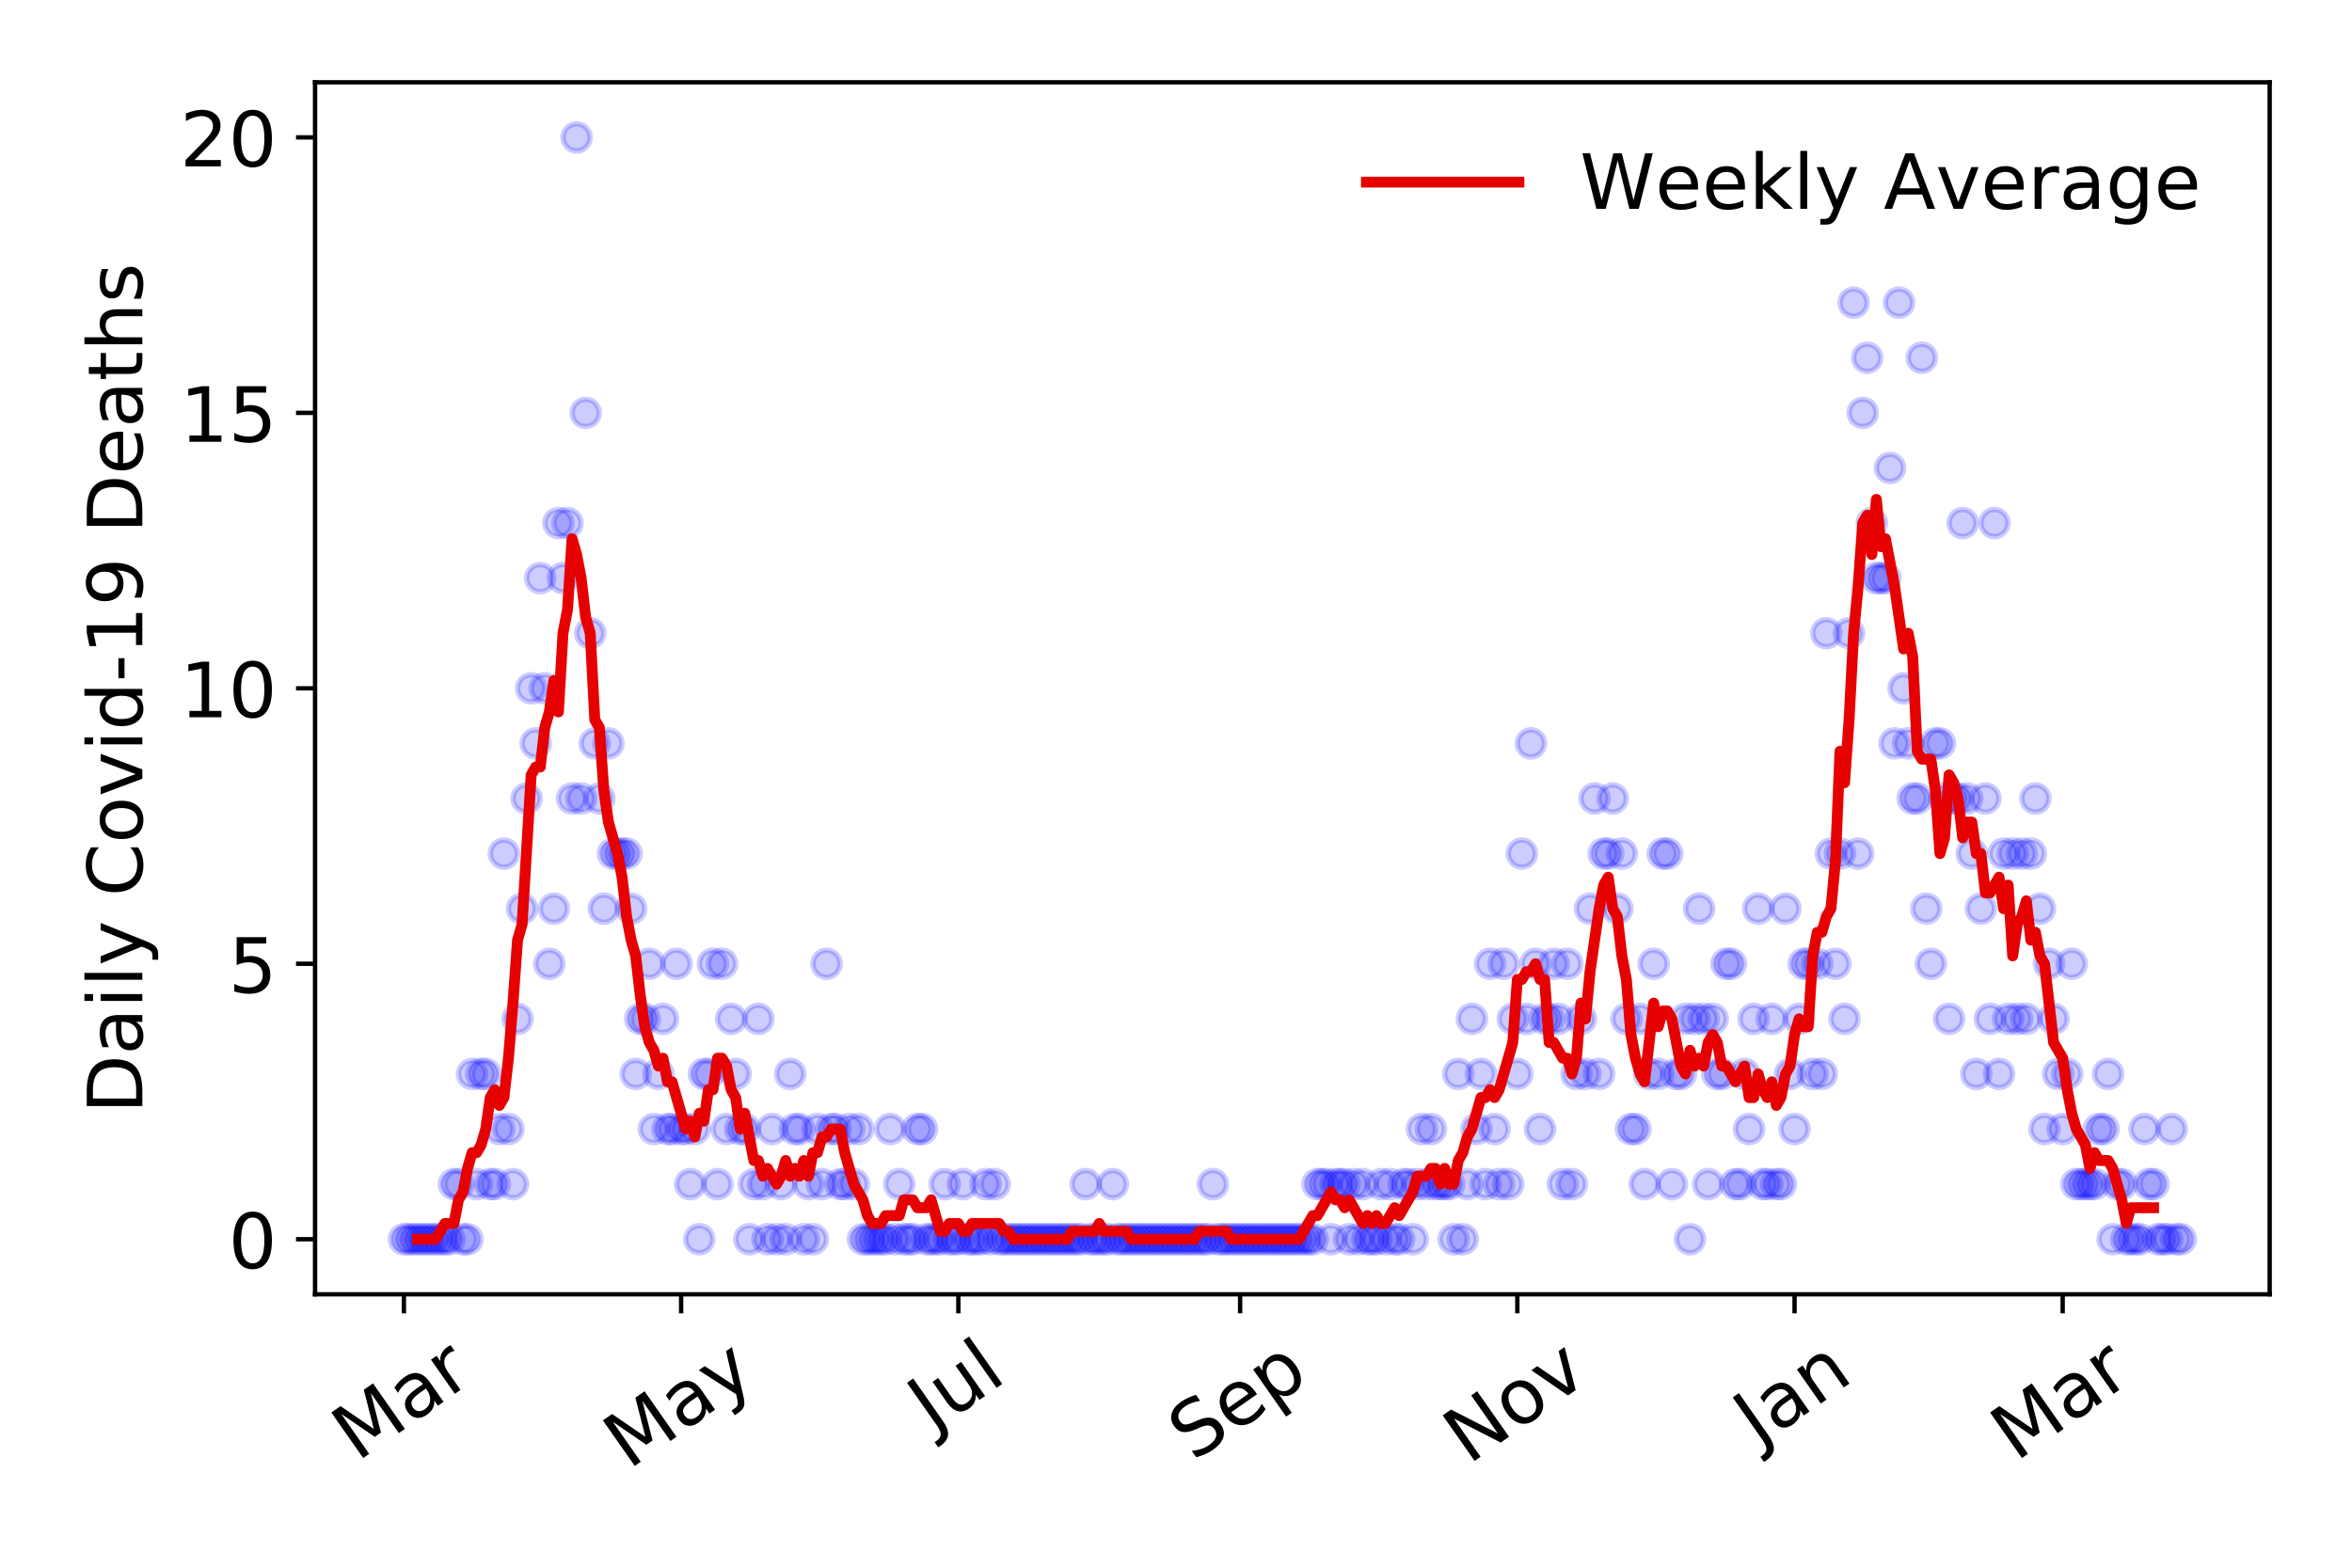 <?xml version="1.0" encoding="utf-8" standalone="no"?>
<!DOCTYPE svg PUBLIC "-//W3C//DTD SVG 1.1//EN"
  "http://www.w3.org/Graphics/SVG/1.1/DTD/svg11.dtd">
<!-- Created with matplotlib (https://matplotlib.org/) -->
<svg height="288pt" version="1.1" viewBox="0 0 432 288" width="432pt" xmlns="http://www.w3.org/2000/svg" xmlns:xlink="http://www.w3.org/1999/xlink">
 <defs>
  <style type="text/css">
*{stroke-linecap:butt;stroke-linejoin:round;}
  </style>
 </defs>
 <g id="figure_1">
  <g id="patch_1">
   <path d="M 0 288 
L 432 288 
L 432 0 
L 0 0 
z
" style="fill:#ffffff;"/>
  </g>
  <g id="axes_1">
   <g id="patch_2">
    <path d="M 57.87 237.778 
L 416.88 237.778 
L 416.88 15.12 
L 57.87 15.12 
z
" style="fill:#ffffff;"/>
   </g>
   <g id="matplotlib.axis_1">
    <g id="xtick_1">
     <g id="line2d_1">
      <defs>
       <path d="M 0 0 
L 0 3.5 
" id="m3a497613bc" style="stroke:#000000;stroke-width:0.8;"/>
      </defs>
      <g>
       <use style="stroke:#000000;stroke-width:0.8;" x="74.189" xlink:href="#m3a497613bc" y="237.778"/>
      </g>
     </g>
     <g id="text_1">
      <!-- Mar -->
      <defs>
       <path d="M 9.812 72.906 
L 24.516 72.906 
L 43.109 23.297 
L 61.812 72.906 
L 76.516 72.906 
L 76.516 0 
L 66.891 0 
L 66.891 64.016 
L 48.094 14.016 
L 38.188 14.016 
L 19.391 64.016 
L 19.391 0 
L 9.812 0 
z
" id="DejaVuSans-77"/>
       <path d="M 34.281 27.484 
Q 23.391 27.484 19.188 25 
Q 14.984 22.516 14.984 16.5 
Q 14.984 11.719 18.141 8.906 
Q 21.297 6.109 26.703 6.109 
Q 34.188 6.109 38.703 11.406 
Q 43.219 16.703 43.219 25.484 
L 43.219 27.484 
z
M 52.203 31.203 
L 52.203 0 
L 43.219 0 
L 43.219 8.297 
Q 40.141 3.328 35.547 0.953 
Q 30.953 -1.422 24.312 -1.422 
Q 15.922 -1.422 10.953 3.297 
Q 6 8.016 6 15.922 
Q 6 25.141 12.172 29.828 
Q 18.359 34.516 30.609 34.516 
L 43.219 34.516 
L 43.219 35.406 
Q 43.219 41.609 39.141 45 
Q 35.062 48.391 27.688 48.391 
Q 23 48.391 18.547 47.266 
Q 14.109 46.141 10.016 43.891 
L 10.016 52.203 
Q 14.938 54.109 19.578 55.047 
Q 24.219 56 28.609 56 
Q 40.484 56 46.344 49.844 
Q 52.203 43.703 52.203 31.203 
z
" id="DejaVuSans-97"/>
       <path d="M 41.109 46.297 
Q 39.594 47.172 37.812 47.578 
Q 36.031 48 33.891 48 
Q 26.266 48 22.188 43.047 
Q 18.109 38.094 18.109 28.812 
L 18.109 0 
L 9.078 0 
L 9.078 54.688 
L 18.109 54.688 
L 18.109 46.188 
Q 20.953 51.172 25.484 53.578 
Q 30.031 56 36.531 56 
Q 37.453 56 38.578 55.875 
Q 39.703 55.766 41.062 55.516 
z
" id="DejaVuSans-114"/>
      </defs>
      <g transform="translate(65.586 268.643)rotate(-35)scale(0.14 -0.14)">
       <use xlink:href="#DejaVuSans-77"/>
       <use x="86.279" xlink:href="#DejaVuSans-97"/>
       <use x="147.559" xlink:href="#DejaVuSans-114"/>
      </g>
     </g>
    </g>
    <g id="xtick_2">
     <g id="line2d_2">
      <g>
       <use style="stroke:#000000;stroke-width:0.8;" x="125.106" xlink:href="#m3a497613bc" y="237.778"/>
      </g>
     </g>
     <g id="text_2">
      <!-- May -->
      <defs>
       <path d="M 32.172 -5.078 
Q 28.375 -14.844 24.75 -17.812 
Q 21.141 -20.797 15.094 -20.797 
L 7.906 -20.797 
L 7.906 -13.281 
L 13.188 -13.281 
Q 16.891 -13.281 18.938 -11.516 
Q 21 -9.766 23.484 -3.219 
L 25.094 0.875 
L 2.984 54.688 
L 12.5 54.688 
L 29.594 11.922 
L 46.688 54.688 
L 56.203 54.688 
z
" id="DejaVuSans-121"/>
      </defs>
      <g transform="translate(115.467 270.094)rotate(-35)scale(0.14 -0.14)">
       <use xlink:href="#DejaVuSans-77"/>
       <use x="86.279" xlink:href="#DejaVuSans-97"/>
       <use x="147.559" xlink:href="#DejaVuSans-121"/>
      </g>
     </g>
    </g>
    <g id="xtick_3">
     <g id="line2d_3">
      <g>
       <use style="stroke:#000000;stroke-width:0.8;" x="176.024" xlink:href="#m3a497613bc" y="237.778"/>
      </g>
     </g>
     <g id="text_3">
      <!-- Jul -->
      <defs>
       <path d="M 9.812 72.906 
L 19.672 72.906 
L 19.672 5.078 
Q 19.672 -8.109 14.672 -14.062 
Q 9.672 -20.016 -1.422 -20.016 
L -5.172 -20.016 
L -5.172 -11.719 
L -2.094 -11.719 
Q 4.438 -11.719 7.125 -8.047 
Q 9.812 -4.391 9.812 5.078 
z
" id="DejaVuSans-74"/>
       <path d="M 8.5 21.578 
L 8.5 54.688 
L 17.484 54.688 
L 17.484 21.922 
Q 17.484 14.156 20.5 10.266 
Q 23.531 6.391 29.594 6.391 
Q 36.859 6.391 41.078 11.031 
Q 45.312 15.672 45.312 23.688 
L 45.312 54.688 
L 54.297 54.688 
L 54.297 0 
L 45.312 0 
L 45.312 8.406 
Q 42.047 3.422 37.719 1 
Q 33.406 -1.422 27.688 -1.422 
Q 18.266 -1.422 13.375 4.438 
Q 8.5 10.297 8.5 21.578 
z
M 31.109 56 
z
" id="DejaVuSans-117"/>
       <path d="M 9.422 75.984 
L 18.406 75.984 
L 18.406 0 
L 9.422 0 
z
" id="DejaVuSans-108"/>
      </defs>
      <g transform="translate(171.321 263.181)rotate(-35)scale(0.14 -0.14)">
       <use xlink:href="#DejaVuSans-74"/>
       <use x="29.492" xlink:href="#DejaVuSans-117"/>
       <use x="92.871" xlink:href="#DejaVuSans-108"/>
      </g>
     </g>
    </g>
    <g id="xtick_4">
     <g id="line2d_4">
      <g>
       <use style="stroke:#000000;stroke-width:0.8;" x="227.776" xlink:href="#m3a497613bc" y="237.778"/>
      </g>
     </g>
     <g id="text_4">
      <!-- Sep -->
      <defs>
       <path d="M 53.516 70.516 
L 53.516 60.891 
Q 47.906 63.578 42.922 64.891 
Q 37.938 66.219 33.297 66.219 
Q 25.25 66.219 20.875 63.094 
Q 16.5 59.969 16.5 54.203 
Q 16.5 49.359 19.406 46.891 
Q 22.312 44.438 30.422 42.922 
L 36.375 41.703 
Q 47.406 39.594 52.656 34.297 
Q 57.906 29 57.906 20.125 
Q 57.906 9.516 50.797 4.047 
Q 43.703 -1.422 29.984 -1.422 
Q 24.812 -1.422 18.969 -0.25 
Q 13.141 0.922 6.891 3.219 
L 6.891 13.375 
Q 12.891 10.016 18.656 8.297 
Q 24.422 6.594 29.984 6.594 
Q 38.422 6.594 43.016 9.906 
Q 47.609 13.234 47.609 19.391 
Q 47.609 24.75 44.312 27.781 
Q 41.016 30.812 33.5 32.328 
L 27.484 33.5 
Q 16.453 35.688 11.516 40.375 
Q 6.594 45.062 6.594 53.422 
Q 6.594 63.094 13.406 68.656 
Q 20.219 74.219 32.172 74.219 
Q 37.312 74.219 42.625 73.281 
Q 47.953 72.359 53.516 70.516 
z
" id="DejaVuSans-83"/>
       <path d="M 56.203 29.594 
L 56.203 25.203 
L 14.891 25.203 
Q 15.484 15.922 20.484 11.062 
Q 25.484 6.203 34.422 6.203 
Q 39.594 6.203 44.453 7.469 
Q 49.312 8.734 54.109 11.281 
L 54.109 2.781 
Q 49.266 0.734 44.188 -0.344 
Q 39.109 -1.422 33.891 -1.422 
Q 20.797 -1.422 13.156 6.188 
Q 5.516 13.812 5.516 26.812 
Q 5.516 40.234 12.766 48.109 
Q 20.016 56 32.328 56 
Q 43.359 56 49.781 48.891 
Q 56.203 41.797 56.203 29.594 
z
M 47.219 32.234 
Q 47.125 39.594 43.094 43.984 
Q 39.062 48.391 32.422 48.391 
Q 24.906 48.391 20.391 44.141 
Q 15.875 39.891 15.188 32.172 
z
" id="DejaVuSans-101"/>
       <path d="M 18.109 8.203 
L 18.109 -20.797 
L 9.078 -20.797 
L 9.078 54.688 
L 18.109 54.688 
L 18.109 46.391 
Q 20.953 51.266 25.266 53.625 
Q 29.594 56 35.594 56 
Q 45.562 56 51.781 48.094 
Q 58.016 40.188 58.016 27.297 
Q 58.016 14.406 51.781 6.484 
Q 45.562 -1.422 35.594 -1.422 
Q 29.594 -1.422 25.266 0.953 
Q 20.953 3.328 18.109 8.203 
z
M 48.688 27.297 
Q 48.688 37.203 44.609 42.844 
Q 40.531 48.484 33.406 48.484 
Q 26.266 48.484 22.188 42.844 
Q 18.109 37.203 18.109 27.297 
Q 18.109 17.391 22.188 11.75 
Q 26.266 6.109 33.406 6.109 
Q 40.531 6.109 44.609 11.75 
Q 48.688 17.391 48.688 27.297 
z
" id="DejaVuSans-112"/>
      </defs>
      <g transform="translate(219.183 268.629)rotate(-35)scale(0.14 -0.14)">
       <use xlink:href="#DejaVuSans-83"/>
       <use x="63.477" xlink:href="#DejaVuSans-101"/>
       <use x="125" xlink:href="#DejaVuSans-112"/>
      </g>
     </g>
    </g>
    <g id="xtick_5">
     <g id="line2d_5">
      <g>
       <use style="stroke:#000000;stroke-width:0.8;" x="278.693" xlink:href="#m3a497613bc" y="237.778"/>
      </g>
     </g>
     <g id="text_5">
      <!-- Nov -->
      <defs>
       <path d="M 9.812 72.906 
L 23.094 72.906 
L 55.422 11.922 
L 55.422 72.906 
L 64.984 72.906 
L 64.984 0 
L 51.703 0 
L 19.391 60.984 
L 19.391 0 
L 9.812 0 
z
" id="DejaVuSans-78"/>
       <path d="M 30.609 48.391 
Q 23.391 48.391 19.188 42.75 
Q 14.984 37.109 14.984 27.297 
Q 14.984 17.484 19.156 11.844 
Q 23.344 6.203 30.609 6.203 
Q 37.797 6.203 41.984 11.859 
Q 46.188 17.531 46.188 27.297 
Q 46.188 37.016 41.984 42.703 
Q 37.797 48.391 30.609 48.391 
z
M 30.609 56 
Q 42.328 56 49.016 48.375 
Q 55.719 40.766 55.719 27.297 
Q 55.719 13.875 49.016 6.219 
Q 42.328 -1.422 30.609 -1.422 
Q 18.844 -1.422 12.172 6.219 
Q 5.516 13.875 5.516 27.297 
Q 5.516 40.766 12.172 48.375 
Q 18.844 56 30.609 56 
z
" id="DejaVuSans-111"/>
       <path d="M 2.984 54.688 
L 12.5 54.688 
L 29.594 8.797 
L 46.688 54.688 
L 56.203 54.688 
L 35.688 0 
L 23.484 0 
z
" id="DejaVuSans-118"/>
      </defs>
      <g transform="translate(269.717 269.166)rotate(-35)scale(0.14 -0.14)">
       <use xlink:href="#DejaVuSans-78"/>
       <use x="74.805" xlink:href="#DejaVuSans-111"/>
       <use x="135.986" xlink:href="#DejaVuSans-118"/>
      </g>
     </g>
    </g>
    <g id="xtick_6">
     <g id="line2d_6">
      <g>
       <use style="stroke:#000000;stroke-width:0.8;" x="329.611" xlink:href="#m3a497613bc" y="237.778"/>
      </g>
     </g>
     <g id="text_6">
      <!-- Jan -->
      <defs>
       <path d="M 54.891 33.016 
L 54.891 0 
L 45.906 0 
L 45.906 32.719 
Q 45.906 40.484 42.875 44.328 
Q 39.844 48.188 33.797 48.188 
Q 26.516 48.188 22.312 43.547 
Q 18.109 38.922 18.109 30.906 
L 18.109 0 
L 9.078 0 
L 9.078 54.688 
L 18.109 54.688 
L 18.109 46.188 
Q 21.344 51.125 25.703 53.562 
Q 30.078 56 35.797 56 
Q 45.219 56 50.047 50.172 
Q 54.891 44.344 54.891 33.016 
z
" id="DejaVuSans-110"/>
      </defs>
      <g transform="translate(322.987 265.871)rotate(-35)scale(0.14 -0.14)">
       <use xlink:href="#DejaVuSans-74"/>
       <use x="29.492" xlink:href="#DejaVuSans-97"/>
       <use x="90.771" xlink:href="#DejaVuSans-110"/>
      </g>
     </g>
    </g>
    <g id="xtick_7">
     <g id="line2d_7">
      <g>
       <use style="stroke:#000000;stroke-width:0.8;" x="378.859" xlink:href="#m3a497613bc" y="237.778"/>
      </g>
     </g>
     <g id="text_7">
      <!-- Mar -->
      <g transform="translate(370.256 268.643)rotate(-35)scale(0.14 -0.14)">
       <use xlink:href="#DejaVuSans-77"/>
       <use x="86.279" xlink:href="#DejaVuSans-97"/>
       <use x="147.559" xlink:href="#DejaVuSans-114"/>
      </g>
     </g>
    </g>
   </g>
   <g id="matplotlib.axis_2">
    <g id="ytick_1">
     <g id="line2d_8">
      <defs>
       <path d="M 0 0 
L -3.5 0 
" id="mdf643a059d" style="stroke:#000000;stroke-width:0.8;"/>
      </defs>
      <g>
       <use style="stroke:#000000;stroke-width:0.8;" x="57.87" xlink:href="#mdf643a059d" y="227.657"/>
      </g>
     </g>
     <g id="text_8">
      <!-- 0 -->
      <defs>
       <path d="M 31.781 66.406 
Q 24.172 66.406 20.328 58.906 
Q 16.5 51.422 16.5 36.375 
Q 16.5 21.391 20.328 13.891 
Q 24.172 6.391 31.781 6.391 
Q 39.453 6.391 43.281 13.891 
Q 47.125 21.391 47.125 36.375 
Q 47.125 51.422 43.281 58.906 
Q 39.453 66.406 31.781 66.406 
z
M 31.781 74.219 
Q 44.047 74.219 50.516 64.516 
Q 56.984 54.828 56.984 36.375 
Q 56.984 17.969 50.516 8.266 
Q 44.047 -1.422 31.781 -1.422 
Q 19.531 -1.422 13.062 8.266 
Q 6.594 17.969 6.594 36.375 
Q 6.594 54.828 13.062 64.516 
Q 19.531 74.219 31.781 74.219 
z
" id="DejaVuSans-48"/>
      </defs>
      <g transform="translate(41.962 232.976)scale(0.14 -0.14)">
       <use xlink:href="#DejaVuSans-48"/>
      </g>
     </g>
    </g>
    <g id="ytick_2">
     <g id="line2d_9">
      <g>
       <use style="stroke:#000000;stroke-width:0.8;" x="57.87" xlink:href="#mdf643a059d" y="177.053"/>
      </g>
     </g>
     <g id="text_9">
      <!-- 5 -->
      <defs>
       <path d="M 10.797 72.906 
L 49.516 72.906 
L 49.516 64.594 
L 19.828 64.594 
L 19.828 46.734 
Q 21.969 47.469 24.109 47.828 
Q 26.266 48.188 28.422 48.188 
Q 40.625 48.188 47.75 41.5 
Q 54.891 34.812 54.891 23.391 
Q 54.891 11.625 47.562 5.094 
Q 40.234 -1.422 26.906 -1.422 
Q 22.312 -1.422 17.547 -0.641 
Q 12.797 0.141 7.719 1.703 
L 7.719 11.625 
Q 12.109 9.234 16.797 8.062 
Q 21.484 6.891 26.703 6.891 
Q 35.156 6.891 40.078 11.328 
Q 45.016 15.766 45.016 23.391 
Q 45.016 31 40.078 35.438 
Q 35.156 39.891 26.703 39.891 
Q 22.75 39.891 18.812 39.016 
Q 14.891 38.141 10.797 36.281 
z
" id="DejaVuSans-53"/>
      </defs>
      <g transform="translate(41.962 182.372)scale(0.14 -0.14)">
       <use xlink:href="#DejaVuSans-53"/>
      </g>
     </g>
    </g>
    <g id="ytick_3">
     <g id="line2d_10">
      <g>
       <use style="stroke:#000000;stroke-width:0.8;" x="57.87" xlink:href="#mdf643a059d" y="126.449"/>
      </g>
     </g>
     <g id="text_10">
      <!-- 10 -->
      <defs>
       <path d="M 12.406 8.297 
L 28.516 8.297 
L 28.516 63.922 
L 10.984 60.406 
L 10.984 69.391 
L 28.422 72.906 
L 38.281 72.906 
L 38.281 8.297 
L 54.391 8.297 
L 54.391 0 
L 12.406 0 
z
" id="DejaVuSans-49"/>
      </defs>
      <g transform="translate(33.055 131.768)scale(0.14 -0.14)">
       <use xlink:href="#DejaVuSans-49"/>
       <use x="63.623" xlink:href="#DejaVuSans-48"/>
      </g>
     </g>
    </g>
    <g id="ytick_4">
     <g id="line2d_11">
      <g>
       <use style="stroke:#000000;stroke-width:0.8;" x="57.87" xlink:href="#mdf643a059d" y="75.845"/>
      </g>
     </g>
     <g id="text_11">
      <!-- 15 -->
      <g transform="translate(33.055 81.164)scale(0.14 -0.14)">
       <use xlink:href="#DejaVuSans-49"/>
       <use x="63.623" xlink:href="#DejaVuSans-53"/>
      </g>
     </g>
    </g>
    <g id="ytick_5">
     <g id="line2d_12">
      <g>
       <use style="stroke:#000000;stroke-width:0.8;" x="57.87" xlink:href="#mdf643a059d" y="25.241"/>
      </g>
     </g>
     <g id="text_12">
      <!-- 20 -->
      <defs>
       <path d="M 19.188 8.297 
L 53.609 8.297 
L 53.609 0 
L 7.328 0 
L 7.328 8.297 
Q 12.938 14.109 22.625 23.891 
Q 32.328 33.688 34.812 36.531 
Q 39.547 41.844 41.422 45.531 
Q 43.312 49.219 43.312 52.781 
Q 43.312 58.594 39.234 62.25 
Q 35.156 65.922 28.609 65.922 
Q 23.969 65.922 18.812 64.312 
Q 13.672 62.703 7.812 59.422 
L 7.812 69.391 
Q 13.766 71.781 18.938 73 
Q 24.125 74.219 28.422 74.219 
Q 39.75 74.219 46.484 68.547 
Q 53.219 62.891 53.219 53.422 
Q 53.219 48.922 51.531 44.891 
Q 49.859 40.875 45.406 35.406 
Q 44.188 33.984 37.641 27.219 
Q 31.109 20.453 19.188 8.297 
z
" id="DejaVuSans-50"/>
      </defs>
      <g transform="translate(33.055 30.56)scale(0.14 -0.14)">
       <use xlink:href="#DejaVuSans-50"/>
       <use x="63.623" xlink:href="#DejaVuSans-48"/>
      </g>
     </g>
    </g>
    <g id="text_13">
     <!-- Daily Covid-19 Deaths -->
     <defs>
      <path d="M 19.672 64.797 
L 19.672 8.109 
L 31.594 8.109 
Q 46.688 8.109 53.688 14.938 
Q 60.688 21.781 60.688 36.531 
Q 60.688 51.172 53.688 57.984 
Q 46.688 64.797 31.594 64.797 
z
M 9.812 72.906 
L 30.078 72.906 
Q 51.266 72.906 61.172 64.094 
Q 71.094 55.281 71.094 36.531 
Q 71.094 17.672 61.125 8.828 
Q 51.172 0 30.078 0 
L 9.812 0 
z
" id="DejaVuSans-68"/>
      <path d="M 9.422 54.688 
L 18.406 54.688 
L 18.406 0 
L 9.422 0 
z
M 9.422 75.984 
L 18.406 75.984 
L 18.406 64.594 
L 9.422 64.594 
z
" id="DejaVuSans-105"/>
      <path id="DejaVuSans-32"/>
      <path d="M 64.406 67.281 
L 64.406 56.891 
Q 59.422 61.531 53.781 63.812 
Q 48.141 66.109 41.797 66.109 
Q 29.297 66.109 22.656 58.469 
Q 16.016 50.828 16.016 36.375 
Q 16.016 21.969 22.656 14.328 
Q 29.297 6.688 41.797 6.688 
Q 48.141 6.688 53.781 8.984 
Q 59.422 11.281 64.406 15.922 
L 64.406 5.609 
Q 59.234 2.094 53.438 0.328 
Q 47.656 -1.422 41.219 -1.422 
Q 24.656 -1.422 15.125 8.703 
Q 5.609 18.844 5.609 36.375 
Q 5.609 53.953 15.125 64.078 
Q 24.656 74.219 41.219 74.219 
Q 47.75 74.219 53.531 72.484 
Q 59.328 70.75 64.406 67.281 
z
" id="DejaVuSans-67"/>
      <path d="M 45.406 46.391 
L 45.406 75.984 
L 54.391 75.984 
L 54.391 0 
L 45.406 0 
L 45.406 8.203 
Q 42.578 3.328 38.25 0.953 
Q 33.938 -1.422 27.875 -1.422 
Q 17.969 -1.422 11.734 6.484 
Q 5.516 14.406 5.516 27.297 
Q 5.516 40.188 11.734 48.094 
Q 17.969 56 27.875 56 
Q 33.938 56 38.25 53.625 
Q 42.578 51.266 45.406 46.391 
z
M 14.797 27.297 
Q 14.797 17.391 18.875 11.75 
Q 22.953 6.109 30.078 6.109 
Q 37.203 6.109 41.297 11.75 
Q 45.406 17.391 45.406 27.297 
Q 45.406 37.203 41.297 42.844 
Q 37.203 48.484 30.078 48.484 
Q 22.953 48.484 18.875 42.844 
Q 14.797 37.203 14.797 27.297 
z
" id="DejaVuSans-100"/>
      <path d="M 4.891 31.391 
L 31.203 31.391 
L 31.203 23.391 
L 4.891 23.391 
z
" id="DejaVuSans-45"/>
      <path d="M 10.984 1.516 
L 10.984 10.5 
Q 14.703 8.734 18.5 7.812 
Q 22.312 6.891 25.984 6.891 
Q 35.75 6.891 40.891 13.453 
Q 46.047 20.016 46.781 33.406 
Q 43.953 29.203 39.594 26.953 
Q 35.25 24.703 29.984 24.703 
Q 19.047 24.703 12.672 31.312 
Q 6.297 37.938 6.297 49.422 
Q 6.297 60.641 12.938 67.422 
Q 19.578 74.219 30.609 74.219 
Q 43.266 74.219 49.922 64.516 
Q 56.594 54.828 56.594 36.375 
Q 56.594 19.141 48.406 8.859 
Q 40.234 -1.422 26.422 -1.422 
Q 22.703 -1.422 18.891 -0.688 
Q 15.094 0.047 10.984 1.516 
z
M 30.609 32.422 
Q 37.25 32.422 41.125 36.953 
Q 45.016 41.5 45.016 49.422 
Q 45.016 57.281 41.125 61.844 
Q 37.25 66.406 30.609 66.406 
Q 23.969 66.406 20.094 61.844 
Q 16.219 57.281 16.219 49.422 
Q 16.219 41.5 20.094 36.953 
Q 23.969 32.422 30.609 32.422 
z
" id="DejaVuSans-57"/>
      <path d="M 18.312 70.219 
L 18.312 54.688 
L 36.812 54.688 
L 36.812 47.703 
L 18.312 47.703 
L 18.312 18.016 
Q 18.312 11.328 20.141 9.422 
Q 21.969 7.516 27.594 7.516 
L 36.812 7.516 
L 36.812 0 
L 27.594 0 
Q 17.188 0 13.234 3.875 
Q 9.281 7.766 9.281 18.016 
L 9.281 47.703 
L 2.688 47.703 
L 2.688 54.688 
L 9.281 54.688 
L 9.281 70.219 
z
" id="DejaVuSans-116"/>
      <path d="M 54.891 33.016 
L 54.891 0 
L 45.906 0 
L 45.906 32.719 
Q 45.906 40.484 42.875 44.328 
Q 39.844 48.188 33.797 48.188 
Q 26.516 48.188 22.312 43.547 
Q 18.109 38.922 18.109 30.906 
L 18.109 0 
L 9.078 0 
L 9.078 75.984 
L 18.109 75.984 
L 18.109 46.188 
Q 21.344 51.125 25.703 53.562 
Q 30.078 56 35.797 56 
Q 45.219 56 50.047 50.172 
Q 54.891 44.344 54.891 33.016 
z
" id="DejaVuSans-104"/>
      <path d="M 44.281 53.078 
L 44.281 44.578 
Q 40.484 46.531 36.375 47.5 
Q 32.281 48.484 27.875 48.484 
Q 21.188 48.484 17.844 46.438 
Q 14.5 44.391 14.5 40.281 
Q 14.5 37.156 16.891 35.375 
Q 19.281 33.594 26.516 31.984 
L 29.594 31.297 
Q 39.156 29.25 43.188 25.516 
Q 47.219 21.781 47.219 15.094 
Q 47.219 7.469 41.188 3.016 
Q 35.156 -1.422 24.609 -1.422 
Q 20.219 -1.422 15.453 -0.562 
Q 10.688 0.297 5.422 2 
L 5.422 11.281 
Q 10.406 8.688 15.234 7.391 
Q 20.062 6.109 24.812 6.109 
Q 31.156 6.109 34.562 8.281 
Q 37.984 10.453 37.984 14.406 
Q 37.984 18.062 35.516 20.016 
Q 33.062 21.969 24.703 23.781 
L 21.578 24.516 
Q 13.234 26.266 9.516 29.906 
Q 5.812 33.547 5.812 39.891 
Q 5.812 47.609 11.281 51.797 
Q 16.75 56 26.812 56 
Q 31.781 56 36.172 55.266 
Q 40.578 54.547 44.281 53.078 
z
" id="DejaVuSans-115"/>
     </defs>
     <g transform="translate(26.143 204.56)rotate(-90)scale(0.14 -0.14)">
      <use xlink:href="#DejaVuSans-68"/>
      <use x="77.002" xlink:href="#DejaVuSans-97"/>
      <use x="138.281" xlink:href="#DejaVuSans-105"/>
      <use x="166.064" xlink:href="#DejaVuSans-108"/>
      <use x="193.848" xlink:href="#DejaVuSans-121"/>
      <use x="253.027" xlink:href="#DejaVuSans-32"/>
      <use x="284.814" xlink:href="#DejaVuSans-67"/>
      <use x="354.639" xlink:href="#DejaVuSans-111"/>
      <use x="415.82" xlink:href="#DejaVuSans-118"/>
      <use x="475" xlink:href="#DejaVuSans-105"/>
      <use x="502.783" xlink:href="#DejaVuSans-100"/>
      <use x="566.26" xlink:href="#DejaVuSans-45"/>
      <use x="602.344" xlink:href="#DejaVuSans-49"/>
      <use x="665.967" xlink:href="#DejaVuSans-57"/>
      <use x="729.59" xlink:href="#DejaVuSans-32"/>
      <use x="761.377" xlink:href="#DejaVuSans-68"/>
      <use x="838.379" xlink:href="#DejaVuSans-101"/>
      <use x="899.902" xlink:href="#DejaVuSans-97"/>
      <use x="961.182" xlink:href="#DejaVuSans-116"/>
      <use x="1000.391" xlink:href="#DejaVuSans-104"/>
      <use x="1063.77" xlink:href="#DejaVuSans-115"/>
     </g>
    </g>
   </g>
   <g id="line2d_13">
    <defs>
     <path d="M 0 2.5 
C 0.663 2.5 1.299 2.237 1.768 1.768 
C 2.237 1.299 2.5 0.663 2.5 0 
C 2.5 -0.663 2.237 -1.299 1.768 -1.768 
C 1.299 -2.237 0.663 -2.5 0 -2.5 
C -0.663 -2.5 -1.299 -2.237 -1.768 -1.768 
C -2.237 -1.299 -2.5 -0.663 -2.5 0 
C -2.5 0.663 -2.237 1.299 -1.768 1.768 
C -1.299 2.237 -0.663 2.5 0 2.5 
z
" id="m65da459c3a" style="stroke:#0000ff;stroke-opacity:0.2;"/>
    </defs>
    <g clip-path="url(#p38313fe543)">
     <use style="fill:#0000ff;fill-opacity:0.2;stroke:#0000ff;stroke-opacity:0.2;" x="74.189" xlink:href="#m65da459c3a" y="227.657"/>
     <use style="fill:#0000ff;fill-opacity:0.2;stroke:#0000ff;stroke-opacity:0.2;" x="75.023" xlink:href="#m65da459c3a" y="227.657"/>
     <use style="fill:#0000ff;fill-opacity:0.2;stroke:#0000ff;stroke-opacity:0.2;" x="75.858" xlink:href="#m65da459c3a" y="227.657"/>
     <use style="fill:#0000ff;fill-opacity:0.2;stroke:#0000ff;stroke-opacity:0.2;" x="76.693" xlink:href="#m65da459c3a" y="227.657"/>
     <use style="fill:#0000ff;fill-opacity:0.2;stroke:#0000ff;stroke-opacity:0.2;" x="77.527" xlink:href="#m65da459c3a" y="227.657"/>
     <use style="fill:#0000ff;fill-opacity:0.2;stroke:#0000ff;stroke-opacity:0.2;" x="78.362" xlink:href="#m65da459c3a" y="227.657"/>
     <use style="fill:#0000ff;fill-opacity:0.2;stroke:#0000ff;stroke-opacity:0.2;" x="79.197" xlink:href="#m65da459c3a" y="227.657"/>
     <use style="fill:#0000ff;fill-opacity:0.2;stroke:#0000ff;stroke-opacity:0.2;" x="80.032" xlink:href="#m65da459c3a" y="227.657"/>
     <use style="fill:#0000ff;fill-opacity:0.2;stroke:#0000ff;stroke-opacity:0.2;" x="80.866" xlink:href="#m65da459c3a" y="227.657"/>
     <use style="fill:#0000ff;fill-opacity:0.2;stroke:#0000ff;stroke-opacity:0.2;" x="81.701" xlink:href="#m65da459c3a" y="227.657"/>
     <use style="fill:#0000ff;fill-opacity:0.2;stroke:#0000ff;stroke-opacity:0.2;" x="82.536" xlink:href="#m65da459c3a" y="227.657"/>
     <use style="fill:#0000ff;fill-opacity:0.2;stroke:#0000ff;stroke-opacity:0.2;" x="83.37" xlink:href="#m65da459c3a" y="217.537"/>
     <use style="fill:#0000ff;fill-opacity:0.2;stroke:#0000ff;stroke-opacity:0.2;" x="84.205" xlink:href="#m65da459c3a" y="217.537"/>
     <use style="fill:#0000ff;fill-opacity:0.2;stroke:#0000ff;stroke-opacity:0.2;" x="85.04" xlink:href="#m65da459c3a" y="227.657"/>
     <use style="fill:#0000ff;fill-opacity:0.2;stroke:#0000ff;stroke-opacity:0.2;" x="85.875" xlink:href="#m65da459c3a" y="227.657"/>
     <use style="fill:#0000ff;fill-opacity:0.2;stroke:#0000ff;stroke-opacity:0.2;" x="86.709" xlink:href="#m65da459c3a" y="197.295"/>
     <use style="fill:#0000ff;fill-opacity:0.2;stroke:#0000ff;stroke-opacity:0.2;" x="87.544" xlink:href="#m65da459c3a" y="217.537"/>
     <use style="fill:#0000ff;fill-opacity:0.2;stroke:#0000ff;stroke-opacity:0.2;" x="88.379" xlink:href="#m65da459c3a" y="197.295"/>
     <use style="fill:#0000ff;fill-opacity:0.2;stroke:#0000ff;stroke-opacity:0.2;" x="89.213" xlink:href="#m65da459c3a" y="197.295"/>
     <use style="fill:#0000ff;fill-opacity:0.2;stroke:#0000ff;stroke-opacity:0.2;" x="90.048" xlink:href="#m65da459c3a" y="217.537"/>
     <use style="fill:#0000ff;fill-opacity:0.2;stroke:#0000ff;stroke-opacity:0.2;" x="90.883" xlink:href="#m65da459c3a" y="217.537"/>
     <use style="fill:#0000ff;fill-opacity:0.2;stroke:#0000ff;stroke-opacity:0.2;" x="91.718" xlink:href="#m65da459c3a" y="207.416"/>
     <use style="fill:#0000ff;fill-opacity:0.2;stroke:#0000ff;stroke-opacity:0.2;" x="92.552" xlink:href="#m65da459c3a" y="156.812"/>
     <use style="fill:#0000ff;fill-opacity:0.2;stroke:#0000ff;stroke-opacity:0.2;" x="93.387" xlink:href="#m65da459c3a" y="207.416"/>
     <use style="fill:#0000ff;fill-opacity:0.2;stroke:#0000ff;stroke-opacity:0.2;" x="94.222" xlink:href="#m65da459c3a" y="217.537"/>
     <use style="fill:#0000ff;fill-opacity:0.2;stroke:#0000ff;stroke-opacity:0.2;" x="95.056" xlink:href="#m65da459c3a" y="187.174"/>
     <use style="fill:#0000ff;fill-opacity:0.2;stroke:#0000ff;stroke-opacity:0.2;" x="95.891" xlink:href="#m65da459c3a" y="166.932"/>
     <use style="fill:#0000ff;fill-opacity:0.2;stroke:#0000ff;stroke-opacity:0.2;" x="96.726" xlink:href="#m65da459c3a" y="146.691"/>
     <use style="fill:#0000ff;fill-opacity:0.2;stroke:#0000ff;stroke-opacity:0.2;" x="97.561" xlink:href="#m65da459c3a" y="126.449"/>
     <use style="fill:#0000ff;fill-opacity:0.2;stroke:#0000ff;stroke-opacity:0.2;" x="98.395" xlink:href="#m65da459c3a" y="136.57"/>
     <use style="fill:#0000ff;fill-opacity:0.2;stroke:#0000ff;stroke-opacity:0.2;" x="99.23" xlink:href="#m65da459c3a" y="106.207"/>
     <use style="fill:#0000ff;fill-opacity:0.2;stroke:#0000ff;stroke-opacity:0.2;" x="100.065" xlink:href="#m65da459c3a" y="126.449"/>
     <use style="fill:#0000ff;fill-opacity:0.2;stroke:#0000ff;stroke-opacity:0.2;" x="100.899" xlink:href="#m65da459c3a" y="177.053"/>
     <use style="fill:#0000ff;fill-opacity:0.2;stroke:#0000ff;stroke-opacity:0.2;" x="101.734" xlink:href="#m65da459c3a" y="166.932"/>
     <use style="fill:#0000ff;fill-opacity:0.2;stroke:#0000ff;stroke-opacity:0.2;" x="102.569" xlink:href="#m65da459c3a" y="96.087"/>
     <use style="fill:#0000ff;fill-opacity:0.2;stroke:#0000ff;stroke-opacity:0.2;" x="103.404" xlink:href="#m65da459c3a" y="106.207"/>
     <use style="fill:#0000ff;fill-opacity:0.2;stroke:#0000ff;stroke-opacity:0.2;" x="104.238" xlink:href="#m65da459c3a" y="96.087"/>
     <use style="fill:#0000ff;fill-opacity:0.2;stroke:#0000ff;stroke-opacity:0.2;" x="105.073" xlink:href="#m65da459c3a" y="146.691"/>
     <use style="fill:#0000ff;fill-opacity:0.2;stroke:#0000ff;stroke-opacity:0.2;" x="105.908" xlink:href="#m65da459c3a" y="25.241"/>
     <use style="fill:#0000ff;fill-opacity:0.2;stroke:#0000ff;stroke-opacity:0.2;" x="106.742" xlink:href="#m65da459c3a" y="146.691"/>
     <use style="fill:#0000ff;fill-opacity:0.2;stroke:#0000ff;stroke-opacity:0.2;" x="107.577" xlink:href="#m65da459c3a" y="75.845"/>
     <use style="fill:#0000ff;fill-opacity:0.2;stroke:#0000ff;stroke-opacity:0.2;" x="108.412" xlink:href="#m65da459c3a" y="116.328"/>
     <use style="fill:#0000ff;fill-opacity:0.2;stroke:#0000ff;stroke-opacity:0.2;" x="109.247" xlink:href="#m65da459c3a" y="136.57"/>
     <use style="fill:#0000ff;fill-opacity:0.2;stroke:#0000ff;stroke-opacity:0.2;" x="110.081" xlink:href="#m65da459c3a" y="146.691"/>
     <use style="fill:#0000ff;fill-opacity:0.2;stroke:#0000ff;stroke-opacity:0.2;" x="110.916" xlink:href="#m65da459c3a" y="166.932"/>
     <use style="fill:#0000ff;fill-opacity:0.2;stroke:#0000ff;stroke-opacity:0.2;" x="111.751" xlink:href="#m65da459c3a" y="136.57"/>
     <use style="fill:#0000ff;fill-opacity:0.2;stroke:#0000ff;stroke-opacity:0.2;" x="112.585" xlink:href="#m65da459c3a" y="156.812"/>
     <use style="fill:#0000ff;fill-opacity:0.2;stroke:#0000ff;stroke-opacity:0.2;" x="113.42" xlink:href="#m65da459c3a" y="156.812"/>
     <use style="fill:#0000ff;fill-opacity:0.2;stroke:#0000ff;stroke-opacity:0.2;" x="114.255" xlink:href="#m65da459c3a" y="156.812"/>
     <use style="fill:#0000ff;fill-opacity:0.2;stroke:#0000ff;stroke-opacity:0.2;" x="115.09" xlink:href="#m65da459c3a" y="156.812"/>
     <use style="fill:#0000ff;fill-opacity:0.2;stroke:#0000ff;stroke-opacity:0.2;" x="115.924" xlink:href="#m65da459c3a" y="166.932"/>
     <use style="fill:#0000ff;fill-opacity:0.2;stroke:#0000ff;stroke-opacity:0.2;" x="116.759" xlink:href="#m65da459c3a" y="197.295"/>
     <use style="fill:#0000ff;fill-opacity:0.2;stroke:#0000ff;stroke-opacity:0.2;" x="117.594" xlink:href="#m65da459c3a" y="187.174"/>
     <use style="fill:#0000ff;fill-opacity:0.2;stroke:#0000ff;stroke-opacity:0.2;" x="118.428" xlink:href="#m65da459c3a" y="187.174"/>
     <use style="fill:#0000ff;fill-opacity:0.2;stroke:#0000ff;stroke-opacity:0.2;" x="119.263" xlink:href="#m65da459c3a" y="177.053"/>
     <use style="fill:#0000ff;fill-opacity:0.2;stroke:#0000ff;stroke-opacity:0.2;" x="120.098" xlink:href="#m65da459c3a" y="207.416"/>
     <use style="fill:#0000ff;fill-opacity:0.2;stroke:#0000ff;stroke-opacity:0.2;" x="120.933" xlink:href="#m65da459c3a" y="197.295"/>
     <use style="fill:#0000ff;fill-opacity:0.2;stroke:#0000ff;stroke-opacity:0.2;" x="121.767" xlink:href="#m65da459c3a" y="187.174"/>
     <use style="fill:#0000ff;fill-opacity:0.2;stroke:#0000ff;stroke-opacity:0.2;" x="122.602" xlink:href="#m65da459c3a" y="207.416"/>
     <use style="fill:#0000ff;fill-opacity:0.2;stroke:#0000ff;stroke-opacity:0.2;" x="123.437" xlink:href="#m65da459c3a" y="207.416"/>
     <use style="fill:#0000ff;fill-opacity:0.2;stroke:#0000ff;stroke-opacity:0.2;" x="124.271" xlink:href="#m65da459c3a" y="177.053"/>
     <use style="fill:#0000ff;fill-opacity:0.2;stroke:#0000ff;stroke-opacity:0.2;" x="125.106" xlink:href="#m65da459c3a" y="207.416"/>
     <use style="fill:#0000ff;fill-opacity:0.2;stroke:#0000ff;stroke-opacity:0.2;" x="125.941" xlink:href="#m65da459c3a" y="207.416"/>
     <use style="fill:#0000ff;fill-opacity:0.2;stroke:#0000ff;stroke-opacity:0.2;" x="126.776" xlink:href="#m65da459c3a" y="217.537"/>
     <use style="fill:#0000ff;fill-opacity:0.2;stroke:#0000ff;stroke-opacity:0.2;" x="127.61" xlink:href="#m65da459c3a" y="207.416"/>
     <use style="fill:#0000ff;fill-opacity:0.2;stroke:#0000ff;stroke-opacity:0.2;" x="128.445" xlink:href="#m65da459c3a" y="227.657"/>
     <use style="fill:#0000ff;fill-opacity:0.2;stroke:#0000ff;stroke-opacity:0.2;" x="129.28" xlink:href="#m65da459c3a" y="197.295"/>
     <use style="fill:#0000ff;fill-opacity:0.2;stroke:#0000ff;stroke-opacity:0.2;" x="130.114" xlink:href="#m65da459c3a" y="197.295"/>
     <use style="fill:#0000ff;fill-opacity:0.2;stroke:#0000ff;stroke-opacity:0.2;" x="130.949" xlink:href="#m65da459c3a" y="177.053"/>
     <use style="fill:#0000ff;fill-opacity:0.2;stroke:#0000ff;stroke-opacity:0.2;" x="131.784" xlink:href="#m65da459c3a" y="217.537"/>
     <use style="fill:#0000ff;fill-opacity:0.2;stroke:#0000ff;stroke-opacity:0.2;" x="132.619" xlink:href="#m65da459c3a" y="177.053"/>
     <use style="fill:#0000ff;fill-opacity:0.2;stroke:#0000ff;stroke-opacity:0.2;" x="133.453" xlink:href="#m65da459c3a" y="207.416"/>
     <use style="fill:#0000ff;fill-opacity:0.2;stroke:#0000ff;stroke-opacity:0.2;" x="134.288" xlink:href="#m65da459c3a" y="187.174"/>
     <use style="fill:#0000ff;fill-opacity:0.2;stroke:#0000ff;stroke-opacity:0.2;" x="135.123" xlink:href="#m65da459c3a" y="197.295"/>
     <use style="fill:#0000ff;fill-opacity:0.2;stroke:#0000ff;stroke-opacity:0.2;" x="135.957" xlink:href="#m65da459c3a" y="207.416"/>
     <use style="fill:#0000ff;fill-opacity:0.2;stroke:#0000ff;stroke-opacity:0.2;" x="136.792" xlink:href="#m65da459c3a" y="207.416"/>
     <use style="fill:#0000ff;fill-opacity:0.2;stroke:#0000ff;stroke-opacity:0.2;" x="137.627" xlink:href="#m65da459c3a" y="227.657"/>
     <use style="fill:#0000ff;fill-opacity:0.2;stroke:#0000ff;stroke-opacity:0.2;" x="138.462" xlink:href="#m65da459c3a" y="217.537"/>
     <use style="fill:#0000ff;fill-opacity:0.2;stroke:#0000ff;stroke-opacity:0.2;" x="139.296" xlink:href="#m65da459c3a" y="187.174"/>
     <use style="fill:#0000ff;fill-opacity:0.2;stroke:#0000ff;stroke-opacity:0.2;" x="140.131" xlink:href="#m65da459c3a" y="217.537"/>
     <use style="fill:#0000ff;fill-opacity:0.2;stroke:#0000ff;stroke-opacity:0.2;" x="140.966" xlink:href="#m65da459c3a" y="227.657"/>
     <use style="fill:#0000ff;fill-opacity:0.2;stroke:#0000ff;stroke-opacity:0.2;" x="141.8" xlink:href="#m65da459c3a" y="207.416"/>
     <use style="fill:#0000ff;fill-opacity:0.2;stroke:#0000ff;stroke-opacity:0.2;" x="142.635" xlink:href="#m65da459c3a" y="227.657"/>
     <use style="fill:#0000ff;fill-opacity:0.2;stroke:#0000ff;stroke-opacity:0.2;" x="143.47" xlink:href="#m65da459c3a" y="217.537"/>
     <use style="fill:#0000ff;fill-opacity:0.2;stroke:#0000ff;stroke-opacity:0.2;" x="144.305" xlink:href="#m65da459c3a" y="227.657"/>
     <use style="fill:#0000ff;fill-opacity:0.2;stroke:#0000ff;stroke-opacity:0.2;" x="145.139" xlink:href="#m65da459c3a" y="197.295"/>
     <use style="fill:#0000ff;fill-opacity:0.2;stroke:#0000ff;stroke-opacity:0.2;" x="145.974" xlink:href="#m65da459c3a" y="207.416"/>
     <use style="fill:#0000ff;fill-opacity:0.2;stroke:#0000ff;stroke-opacity:0.2;" x="146.809" xlink:href="#m65da459c3a" y="207.416"/>
     <use style="fill:#0000ff;fill-opacity:0.2;stroke:#0000ff;stroke-opacity:0.2;" x="147.643" xlink:href="#m65da459c3a" y="227.657"/>
     <use style="fill:#0000ff;fill-opacity:0.2;stroke:#0000ff;stroke-opacity:0.2;" x="148.478" xlink:href="#m65da459c3a" y="217.537"/>
     <use style="fill:#0000ff;fill-opacity:0.2;stroke:#0000ff;stroke-opacity:0.2;" x="149.313" xlink:href="#m65da459c3a" y="227.657"/>
     <use style="fill:#0000ff;fill-opacity:0.2;stroke:#0000ff;stroke-opacity:0.2;" x="150.148" xlink:href="#m65da459c3a" y="207.416"/>
     <use style="fill:#0000ff;fill-opacity:0.2;stroke:#0000ff;stroke-opacity:0.2;" x="150.982" xlink:href="#m65da459c3a" y="217.537"/>
     <use style="fill:#0000ff;fill-opacity:0.2;stroke:#0000ff;stroke-opacity:0.2;" x="151.817" xlink:href="#m65da459c3a" y="177.053"/>
     <use style="fill:#0000ff;fill-opacity:0.2;stroke:#0000ff;stroke-opacity:0.2;" x="152.652" xlink:href="#m65da459c3a" y="207.416"/>
     <use style="fill:#0000ff;fill-opacity:0.2;stroke:#0000ff;stroke-opacity:0.2;" x="153.486" xlink:href="#m65da459c3a" y="207.416"/>
     <use style="fill:#0000ff;fill-opacity:0.2;stroke:#0000ff;stroke-opacity:0.2;" x="154.321" xlink:href="#m65da459c3a" y="217.537"/>
     <use style="fill:#0000ff;fill-opacity:0.2;stroke:#0000ff;stroke-opacity:0.2;" x="155.156" xlink:href="#m65da459c3a" y="217.537"/>
     <use style="fill:#0000ff;fill-opacity:0.2;stroke:#0000ff;stroke-opacity:0.2;" x="155.99" xlink:href="#m65da459c3a" y="207.416"/>
     <use style="fill:#0000ff;fill-opacity:0.2;stroke:#0000ff;stroke-opacity:0.2;" x="156.825" xlink:href="#m65da459c3a" y="217.537"/>
     <use style="fill:#0000ff;fill-opacity:0.2;stroke:#0000ff;stroke-opacity:0.2;" x="157.66" xlink:href="#m65da459c3a" y="207.416"/>
     <use style="fill:#0000ff;fill-opacity:0.2;stroke:#0000ff;stroke-opacity:0.2;" x="158.495" xlink:href="#m65da459c3a" y="227.657"/>
     <use style="fill:#0000ff;fill-opacity:0.2;stroke:#0000ff;stroke-opacity:0.2;" x="159.329" xlink:href="#m65da459c3a" y="227.657"/>
     <use style="fill:#0000ff;fill-opacity:0.2;stroke:#0000ff;stroke-opacity:0.2;" x="160.164" xlink:href="#m65da459c3a" y="227.657"/>
     <use style="fill:#0000ff;fill-opacity:0.2;stroke:#0000ff;stroke-opacity:0.2;" x="160.999" xlink:href="#m65da459c3a" y="227.657"/>
     <use style="fill:#0000ff;fill-opacity:0.2;stroke:#0000ff;stroke-opacity:0.2;" x="161.833" xlink:href="#m65da459c3a" y="227.657"/>
     <use style="fill:#0000ff;fill-opacity:0.2;stroke:#0000ff;stroke-opacity:0.2;" x="162.668" xlink:href="#m65da459c3a" y="227.657"/>
     <use style="fill:#0000ff;fill-opacity:0.2;stroke:#0000ff;stroke-opacity:0.2;" x="163.503" xlink:href="#m65da459c3a" y="207.416"/>
     <use style="fill:#0000ff;fill-opacity:0.2;stroke:#0000ff;stroke-opacity:0.2;" x="164.338" xlink:href="#m65da459c3a" y="227.657"/>
     <use style="fill:#0000ff;fill-opacity:0.2;stroke:#0000ff;stroke-opacity:0.2;" x="165.172" xlink:href="#m65da459c3a" y="217.537"/>
     <use style="fill:#0000ff;fill-opacity:0.2;stroke:#0000ff;stroke-opacity:0.2;" x="166.007" xlink:href="#m65da459c3a" y="227.657"/>
     <use style="fill:#0000ff;fill-opacity:0.2;stroke:#0000ff;stroke-opacity:0.2;" x="166.842" xlink:href="#m65da459c3a" y="227.657"/>
     <use style="fill:#0000ff;fill-opacity:0.2;stroke:#0000ff;stroke-opacity:0.2;" x="167.676" xlink:href="#m65da459c3a" y="227.657"/>
     <use style="fill:#0000ff;fill-opacity:0.2;stroke:#0000ff;stroke-opacity:0.2;" x="168.511" xlink:href="#m65da459c3a" y="207.416"/>
     <use style="fill:#0000ff;fill-opacity:0.2;stroke:#0000ff;stroke-opacity:0.2;" x="169.346" xlink:href="#m65da459c3a" y="207.416"/>
     <use style="fill:#0000ff;fill-opacity:0.2;stroke:#0000ff;stroke-opacity:0.2;" x="170.181" xlink:href="#m65da459c3a" y="227.657"/>
     <use style="fill:#0000ff;fill-opacity:0.2;stroke:#0000ff;stroke-opacity:0.2;" x="171.015" xlink:href="#m65da459c3a" y="227.657"/>
     <use style="fill:#0000ff;fill-opacity:0.2;stroke:#0000ff;stroke-opacity:0.2;" x="171.85" xlink:href="#m65da459c3a" y="227.657"/>
     <use style="fill:#0000ff;fill-opacity:0.2;stroke:#0000ff;stroke-opacity:0.2;" x="172.685" xlink:href="#m65da459c3a" y="227.657"/>
     <use style="fill:#0000ff;fill-opacity:0.2;stroke:#0000ff;stroke-opacity:0.2;" x="173.519" xlink:href="#m65da459c3a" y="217.537"/>
     <use style="fill:#0000ff;fill-opacity:0.2;stroke:#0000ff;stroke-opacity:0.2;" x="174.354" xlink:href="#m65da459c3a" y="227.657"/>
     <use style="fill:#0000ff;fill-opacity:0.2;stroke:#0000ff;stroke-opacity:0.2;" x="175.189" xlink:href="#m65da459c3a" y="227.657"/>
     <use style="fill:#0000ff;fill-opacity:0.2;stroke:#0000ff;stroke-opacity:0.2;" x="176.024" xlink:href="#m65da459c3a" y="227.657"/>
     <use style="fill:#0000ff;fill-opacity:0.2;stroke:#0000ff;stroke-opacity:0.2;" x="176.858" xlink:href="#m65da459c3a" y="217.537"/>
     <use style="fill:#0000ff;fill-opacity:0.2;stroke:#0000ff;stroke-opacity:0.2;" x="177.693" xlink:href="#m65da459c3a" y="227.657"/>
     <use style="fill:#0000ff;fill-opacity:0.2;stroke:#0000ff;stroke-opacity:0.2;" x="178.528" xlink:href="#m65da459c3a" y="227.657"/>
     <use style="fill:#0000ff;fill-opacity:0.2;stroke:#0000ff;stroke-opacity:0.2;" x="179.362" xlink:href="#m65da459c3a" y="227.657"/>
     <use style="fill:#0000ff;fill-opacity:0.2;stroke:#0000ff;stroke-opacity:0.2;" x="180.197" xlink:href="#m65da459c3a" y="227.657"/>
     <use style="fill:#0000ff;fill-opacity:0.2;stroke:#0000ff;stroke-opacity:0.2;" x="181.032" xlink:href="#m65da459c3a" y="217.537"/>
     <use style="fill:#0000ff;fill-opacity:0.2;stroke:#0000ff;stroke-opacity:0.2;" x="181.867" xlink:href="#m65da459c3a" y="227.657"/>
     <use style="fill:#0000ff;fill-opacity:0.2;stroke:#0000ff;stroke-opacity:0.2;" x="182.701" xlink:href="#m65da459c3a" y="217.537"/>
     <use style="fill:#0000ff;fill-opacity:0.2;stroke:#0000ff;stroke-opacity:0.2;" x="183.536" xlink:href="#m65da459c3a" y="227.657"/>
     <use style="fill:#0000ff;fill-opacity:0.2;stroke:#0000ff;stroke-opacity:0.2;" x="184.371" xlink:href="#m65da459c3a" y="227.657"/>
     <use style="fill:#0000ff;fill-opacity:0.2;stroke:#0000ff;stroke-opacity:0.2;" x="185.205" xlink:href="#m65da459c3a" y="227.657"/>
     <use style="fill:#0000ff;fill-opacity:0.2;stroke:#0000ff;stroke-opacity:0.2;" x="186.04" xlink:href="#m65da459c3a" y="227.657"/>
     <use style="fill:#0000ff;fill-opacity:0.2;stroke:#0000ff;stroke-opacity:0.2;" x="186.875" xlink:href="#m65da459c3a" y="227.657"/>
     <use style="fill:#0000ff;fill-opacity:0.2;stroke:#0000ff;stroke-opacity:0.2;" x="187.71" xlink:href="#m65da459c3a" y="227.657"/>
     <use style="fill:#0000ff;fill-opacity:0.2;stroke:#0000ff;stroke-opacity:0.2;" x="188.544" xlink:href="#m65da459c3a" y="227.657"/>
     <use style="fill:#0000ff;fill-opacity:0.2;stroke:#0000ff;stroke-opacity:0.2;" x="189.379" xlink:href="#m65da459c3a" y="227.657"/>
     <use style="fill:#0000ff;fill-opacity:0.2;stroke:#0000ff;stroke-opacity:0.2;" x="190.214" xlink:href="#m65da459c3a" y="227.657"/>
     <use style="fill:#0000ff;fill-opacity:0.2;stroke:#0000ff;stroke-opacity:0.2;" x="191.048" xlink:href="#m65da459c3a" y="227.657"/>
     <use style="fill:#0000ff;fill-opacity:0.2;stroke:#0000ff;stroke-opacity:0.2;" x="191.883" xlink:href="#m65da459c3a" y="227.657"/>
     <use style="fill:#0000ff;fill-opacity:0.2;stroke:#0000ff;stroke-opacity:0.2;" x="192.718" xlink:href="#m65da459c3a" y="227.657"/>
     <use style="fill:#0000ff;fill-opacity:0.2;stroke:#0000ff;stroke-opacity:0.2;" x="193.553" xlink:href="#m65da459c3a" y="227.657"/>
     <use style="fill:#0000ff;fill-opacity:0.2;stroke:#0000ff;stroke-opacity:0.2;" x="194.387" xlink:href="#m65da459c3a" y="227.657"/>
     <use style="fill:#0000ff;fill-opacity:0.2;stroke:#0000ff;stroke-opacity:0.2;" x="195.222" xlink:href="#m65da459c3a" y="227.657"/>
     <use style="fill:#0000ff;fill-opacity:0.2;stroke:#0000ff;stroke-opacity:0.2;" x="196.057" xlink:href="#m65da459c3a" y="227.657"/>
     <use style="fill:#0000ff;fill-opacity:0.2;stroke:#0000ff;stroke-opacity:0.2;" x="196.891" xlink:href="#m65da459c3a" y="227.657"/>
     <use style="fill:#0000ff;fill-opacity:0.2;stroke:#0000ff;stroke-opacity:0.2;" x="197.726" xlink:href="#m65da459c3a" y="227.657"/>
     <use style="fill:#0000ff;fill-opacity:0.2;stroke:#0000ff;stroke-opacity:0.2;" x="198.561" xlink:href="#m65da459c3a" y="227.657"/>
     <use style="fill:#0000ff;fill-opacity:0.2;stroke:#0000ff;stroke-opacity:0.2;" x="199.396" xlink:href="#m65da459c3a" y="217.537"/>
     <use style="fill:#0000ff;fill-opacity:0.2;stroke:#0000ff;stroke-opacity:0.2;" x="200.23" xlink:href="#m65da459c3a" y="227.657"/>
     <use style="fill:#0000ff;fill-opacity:0.2;stroke:#0000ff;stroke-opacity:0.2;" x="201.065" xlink:href="#m65da459c3a" y="227.657"/>
     <use style="fill:#0000ff;fill-opacity:0.2;stroke:#0000ff;stroke-opacity:0.2;" x="201.9" xlink:href="#m65da459c3a" y="227.657"/>
     <use style="fill:#0000ff;fill-opacity:0.2;stroke:#0000ff;stroke-opacity:0.2;" x="202.734" xlink:href="#m65da459c3a" y="227.657"/>
     <use style="fill:#0000ff;fill-opacity:0.2;stroke:#0000ff;stroke-opacity:0.2;" x="203.569" xlink:href="#m65da459c3a" y="227.657"/>
     <use style="fill:#0000ff;fill-opacity:0.2;stroke:#0000ff;stroke-opacity:0.2;" x="204.404" xlink:href="#m65da459c3a" y="217.537"/>
     <use style="fill:#0000ff;fill-opacity:0.2;stroke:#0000ff;stroke-opacity:0.2;" x="205.239" xlink:href="#m65da459c3a" y="227.657"/>
     <use style="fill:#0000ff;fill-opacity:0.2;stroke:#0000ff;stroke-opacity:0.2;" x="206.073" xlink:href="#m65da459c3a" y="227.657"/>
     <use style="fill:#0000ff;fill-opacity:0.2;stroke:#0000ff;stroke-opacity:0.2;" x="206.908" xlink:href="#m65da459c3a" y="227.657"/>
     <use style="fill:#0000ff;fill-opacity:0.2;stroke:#0000ff;stroke-opacity:0.2;" x="207.743" xlink:href="#m65da459c3a" y="227.657"/>
     <use style="fill:#0000ff;fill-opacity:0.2;stroke:#0000ff;stroke-opacity:0.2;" x="208.577" xlink:href="#m65da459c3a" y="227.657"/>
     <use style="fill:#0000ff;fill-opacity:0.2;stroke:#0000ff;stroke-opacity:0.2;" x="209.412" xlink:href="#m65da459c3a" y="227.657"/>
     <use style="fill:#0000ff;fill-opacity:0.2;stroke:#0000ff;stroke-opacity:0.2;" x="210.247" xlink:href="#m65da459c3a" y="227.657"/>
     <use style="fill:#0000ff;fill-opacity:0.2;stroke:#0000ff;stroke-opacity:0.2;" x="211.082" xlink:href="#m65da459c3a" y="227.657"/>
     <use style="fill:#0000ff;fill-opacity:0.2;stroke:#0000ff;stroke-opacity:0.2;" x="211.916" xlink:href="#m65da459c3a" y="227.657"/>
     <use style="fill:#0000ff;fill-opacity:0.2;stroke:#0000ff;stroke-opacity:0.2;" x="212.751" xlink:href="#m65da459c3a" y="227.657"/>
     <use style="fill:#0000ff;fill-opacity:0.2;stroke:#0000ff;stroke-opacity:0.2;" x="213.586" xlink:href="#m65da459c3a" y="227.657"/>
     <use style="fill:#0000ff;fill-opacity:0.2;stroke:#0000ff;stroke-opacity:0.2;" x="214.42" xlink:href="#m65da459c3a" y="227.657"/>
     <use style="fill:#0000ff;fill-opacity:0.2;stroke:#0000ff;stroke-opacity:0.2;" x="215.255" xlink:href="#m65da459c3a" y="227.657"/>
     <use style="fill:#0000ff;fill-opacity:0.2;stroke:#0000ff;stroke-opacity:0.2;" x="216.09" xlink:href="#m65da459c3a" y="227.657"/>
     <use style="fill:#0000ff;fill-opacity:0.2;stroke:#0000ff;stroke-opacity:0.2;" x="216.925" xlink:href="#m65da459c3a" y="227.657"/>
     <use style="fill:#0000ff;fill-opacity:0.2;stroke:#0000ff;stroke-opacity:0.2;" x="217.759" xlink:href="#m65da459c3a" y="227.657"/>
     <use style="fill:#0000ff;fill-opacity:0.2;stroke:#0000ff;stroke-opacity:0.2;" x="218.594" xlink:href="#m65da459c3a" y="227.657"/>
     <use style="fill:#0000ff;fill-opacity:0.2;stroke:#0000ff;stroke-opacity:0.2;" x="219.429" xlink:href="#m65da459c3a" y="227.657"/>
     <use style="fill:#0000ff;fill-opacity:0.2;stroke:#0000ff;stroke-opacity:0.2;" x="220.263" xlink:href="#m65da459c3a" y="227.657"/>
     <use style="fill:#0000ff;fill-opacity:0.2;stroke:#0000ff;stroke-opacity:0.2;" x="221.098" xlink:href="#m65da459c3a" y="227.657"/>
     <use style="fill:#0000ff;fill-opacity:0.2;stroke:#0000ff;stroke-opacity:0.2;" x="221.933" xlink:href="#m65da459c3a" y="227.657"/>
     <use style="fill:#0000ff;fill-opacity:0.2;stroke:#0000ff;stroke-opacity:0.2;" x="222.768" xlink:href="#m65da459c3a" y="217.537"/>
     <use style="fill:#0000ff;fill-opacity:0.2;stroke:#0000ff;stroke-opacity:0.2;" x="223.602" xlink:href="#m65da459c3a" y="227.657"/>
     <use style="fill:#0000ff;fill-opacity:0.2;stroke:#0000ff;stroke-opacity:0.2;" x="224.437" xlink:href="#m65da459c3a" y="227.657"/>
     <use style="fill:#0000ff;fill-opacity:0.2;stroke:#0000ff;stroke-opacity:0.2;" x="225.272" xlink:href="#m65da459c3a" y="227.657"/>
     <use style="fill:#0000ff;fill-opacity:0.2;stroke:#0000ff;stroke-opacity:0.2;" x="226.106" xlink:href="#m65da459c3a" y="227.657"/>
     <use style="fill:#0000ff;fill-opacity:0.2;stroke:#0000ff;stroke-opacity:0.2;" x="226.941" xlink:href="#m65da459c3a" y="227.657"/>
     <use style="fill:#0000ff;fill-opacity:0.2;stroke:#0000ff;stroke-opacity:0.2;" x="227.776" xlink:href="#m65da459c3a" y="227.657"/>
     <use style="fill:#0000ff;fill-opacity:0.2;stroke:#0000ff;stroke-opacity:0.2;" x="228.611" xlink:href="#m65da459c3a" y="227.657"/>
     <use style="fill:#0000ff;fill-opacity:0.2;stroke:#0000ff;stroke-opacity:0.2;" x="229.445" xlink:href="#m65da459c3a" y="227.657"/>
     <use style="fill:#0000ff;fill-opacity:0.2;stroke:#0000ff;stroke-opacity:0.2;" x="230.28" xlink:href="#m65da459c3a" y="227.657"/>
     <use style="fill:#0000ff;fill-opacity:0.2;stroke:#0000ff;stroke-opacity:0.2;" x="231.115" xlink:href="#m65da459c3a" y="227.657"/>
     <use style="fill:#0000ff;fill-opacity:0.2;stroke:#0000ff;stroke-opacity:0.2;" x="231.949" xlink:href="#m65da459c3a" y="227.657"/>
     <use style="fill:#0000ff;fill-opacity:0.2;stroke:#0000ff;stroke-opacity:0.2;" x="232.784" xlink:href="#m65da459c3a" y="227.657"/>
     <use style="fill:#0000ff;fill-opacity:0.2;stroke:#0000ff;stroke-opacity:0.2;" x="233.619" xlink:href="#m65da459c3a" y="227.657"/>
     <use style="fill:#0000ff;fill-opacity:0.2;stroke:#0000ff;stroke-opacity:0.2;" x="234.454" xlink:href="#m65da459c3a" y="227.657"/>
     <use style="fill:#0000ff;fill-opacity:0.2;stroke:#0000ff;stroke-opacity:0.2;" x="235.288" xlink:href="#m65da459c3a" y="227.657"/>
     <use style="fill:#0000ff;fill-opacity:0.2;stroke:#0000ff;stroke-opacity:0.2;" x="236.123" xlink:href="#m65da459c3a" y="227.657"/>
     <use style="fill:#0000ff;fill-opacity:0.2;stroke:#0000ff;stroke-opacity:0.2;" x="236.958" xlink:href="#m65da459c3a" y="227.657"/>
     <use style="fill:#0000ff;fill-opacity:0.2;stroke:#0000ff;stroke-opacity:0.2;" x="237.792" xlink:href="#m65da459c3a" y="227.657"/>
     <use style="fill:#0000ff;fill-opacity:0.2;stroke:#0000ff;stroke-opacity:0.2;" x="238.627" xlink:href="#m65da459c3a" y="227.657"/>
     <use style="fill:#0000ff;fill-opacity:0.2;stroke:#0000ff;stroke-opacity:0.2;" x="239.462" xlink:href="#m65da459c3a" y="227.657"/>
     <use style="fill:#0000ff;fill-opacity:0.2;stroke:#0000ff;stroke-opacity:0.2;" x="240.296" xlink:href="#m65da459c3a" y="227.657"/>
     <use style="fill:#0000ff;fill-opacity:0.2;stroke:#0000ff;stroke-opacity:0.2;" x="241.131" xlink:href="#m65da459c3a" y="227.657"/>
     <use style="fill:#0000ff;fill-opacity:0.2;stroke:#0000ff;stroke-opacity:0.2;" x="241.966" xlink:href="#m65da459c3a" y="217.537"/>
     <use style="fill:#0000ff;fill-opacity:0.2;stroke:#0000ff;stroke-opacity:0.2;" x="242.801" xlink:href="#m65da459c3a" y="217.537"/>
     <use style="fill:#0000ff;fill-opacity:0.2;stroke:#0000ff;stroke-opacity:0.2;" x="243.635" xlink:href="#m65da459c3a" y="217.537"/>
     <use style="fill:#0000ff;fill-opacity:0.2;stroke:#0000ff;stroke-opacity:0.2;" x="244.47" xlink:href="#m65da459c3a" y="227.657"/>
     <use style="fill:#0000ff;fill-opacity:0.2;stroke:#0000ff;stroke-opacity:0.2;" x="245.305" xlink:href="#m65da459c3a" y="217.537"/>
     <use style="fill:#0000ff;fill-opacity:0.2;stroke:#0000ff;stroke-opacity:0.2;" x="246.139" xlink:href="#m65da459c3a" y="217.537"/>
     <use style="fill:#0000ff;fill-opacity:0.2;stroke:#0000ff;stroke-opacity:0.2;" x="246.974" xlink:href="#m65da459c3a" y="217.537"/>
     <use style="fill:#0000ff;fill-opacity:0.2;stroke:#0000ff;stroke-opacity:0.2;" x="247.809" xlink:href="#m65da459c3a" y="227.657"/>
     <use style="fill:#0000ff;fill-opacity:0.2;stroke:#0000ff;stroke-opacity:0.2;" x="248.644" xlink:href="#m65da459c3a" y="217.537"/>
     <use style="fill:#0000ff;fill-opacity:0.2;stroke:#0000ff;stroke-opacity:0.2;" x="249.478" xlink:href="#m65da459c3a" y="227.657"/>
     <use style="fill:#0000ff;fill-opacity:0.2;stroke:#0000ff;stroke-opacity:0.2;" x="250.313" xlink:href="#m65da459c3a" y="217.537"/>
     <use style="fill:#0000ff;fill-opacity:0.2;stroke:#0000ff;stroke-opacity:0.2;" x="251.148" xlink:href="#m65da459c3a" y="227.657"/>
     <use style="fill:#0000ff;fill-opacity:0.2;stroke:#0000ff;stroke-opacity:0.2;" x="251.982" xlink:href="#m65da459c3a" y="227.657"/>
     <use style="fill:#0000ff;fill-opacity:0.2;stroke:#0000ff;stroke-opacity:0.2;" x="252.817" xlink:href="#m65da459c3a" y="227.657"/>
     <use style="fill:#0000ff;fill-opacity:0.2;stroke:#0000ff;stroke-opacity:0.2;" x="253.652" xlink:href="#m65da459c3a" y="217.537"/>
     <use style="fill:#0000ff;fill-opacity:0.2;stroke:#0000ff;stroke-opacity:0.2;" x="254.487" xlink:href="#m65da459c3a" y="227.657"/>
     <use style="fill:#0000ff;fill-opacity:0.2;stroke:#0000ff;stroke-opacity:0.2;" x="255.321" xlink:href="#m65da459c3a" y="217.537"/>
     <use style="fill:#0000ff;fill-opacity:0.2;stroke:#0000ff;stroke-opacity:0.2;" x="256.156" xlink:href="#m65da459c3a" y="227.657"/>
     <use style="fill:#0000ff;fill-opacity:0.2;stroke:#0000ff;stroke-opacity:0.2;" x="256.991" xlink:href="#m65da459c3a" y="227.657"/>
     <use style="fill:#0000ff;fill-opacity:0.2;stroke:#0000ff;stroke-opacity:0.2;" x="257.825" xlink:href="#m65da459c3a" y="217.537"/>
     <use style="fill:#0000ff;fill-opacity:0.2;stroke:#0000ff;stroke-opacity:0.2;" x="258.66" xlink:href="#m65da459c3a" y="217.537"/>
     <use style="fill:#0000ff;fill-opacity:0.2;stroke:#0000ff;stroke-opacity:0.2;" x="259.495" xlink:href="#m65da459c3a" y="227.657"/>
     <use style="fill:#0000ff;fill-opacity:0.2;stroke:#0000ff;stroke-opacity:0.2;" x="260.33" xlink:href="#m65da459c3a" y="217.537"/>
     <use style="fill:#0000ff;fill-opacity:0.2;stroke:#0000ff;stroke-opacity:0.2;" x="261.164" xlink:href="#m65da459c3a" y="207.416"/>
     <use style="fill:#0000ff;fill-opacity:0.2;stroke:#0000ff;stroke-opacity:0.2;" x="261.999" xlink:href="#m65da459c3a" y="217.537"/>
     <use style="fill:#0000ff;fill-opacity:0.2;stroke:#0000ff;stroke-opacity:0.2;" x="262.834" xlink:href="#m65da459c3a" y="207.416"/>
     <use style="fill:#0000ff;fill-opacity:0.2;stroke:#0000ff;stroke-opacity:0.2;" x="263.668" xlink:href="#m65da459c3a" y="217.537"/>
     <use style="fill:#0000ff;fill-opacity:0.2;stroke:#0000ff;stroke-opacity:0.2;" x="264.503" xlink:href="#m65da459c3a" y="217.537"/>
     <use style="fill:#0000ff;fill-opacity:0.2;stroke:#0000ff;stroke-opacity:0.2;" x="265.338" xlink:href="#m65da459c3a" y="217.537"/>
     <use style="fill:#0000ff;fill-opacity:0.2;stroke:#0000ff;stroke-opacity:0.2;" x="266.173" xlink:href="#m65da459c3a" y="217.537"/>
     <use style="fill:#0000ff;fill-opacity:0.2;stroke:#0000ff;stroke-opacity:0.2;" x="267.007" xlink:href="#m65da459c3a" y="227.657"/>
     <use style="fill:#0000ff;fill-opacity:0.2;stroke:#0000ff;stroke-opacity:0.2;" x="267.842" xlink:href="#m65da459c3a" y="197.295"/>
     <use style="fill:#0000ff;fill-opacity:0.2;stroke:#0000ff;stroke-opacity:0.2;" x="268.677" xlink:href="#m65da459c3a" y="227.657"/>
     <use style="fill:#0000ff;fill-opacity:0.2;stroke:#0000ff;stroke-opacity:0.2;" x="269.511" xlink:href="#m65da459c3a" y="217.537"/>
     <use style="fill:#0000ff;fill-opacity:0.2;stroke:#0000ff;stroke-opacity:0.2;" x="270.346" xlink:href="#m65da459c3a" y="187.174"/>
     <use style="fill:#0000ff;fill-opacity:0.2;stroke:#0000ff;stroke-opacity:0.2;" x="271.181" xlink:href="#m65da459c3a" y="207.416"/>
     <use style="fill:#0000ff;fill-opacity:0.2;stroke:#0000ff;stroke-opacity:0.2;" x="272.016" xlink:href="#m65da459c3a" y="197.295"/>
     <use style="fill:#0000ff;fill-opacity:0.2;stroke:#0000ff;stroke-opacity:0.2;" x="272.85" xlink:href="#m65da459c3a" y="217.537"/>
     <use style="fill:#0000ff;fill-opacity:0.2;stroke:#0000ff;stroke-opacity:0.2;" x="273.685" xlink:href="#m65da459c3a" y="177.053"/>
     <use style="fill:#0000ff;fill-opacity:0.2;stroke:#0000ff;stroke-opacity:0.2;" x="274.52" xlink:href="#m65da459c3a" y="207.416"/>
     <use style="fill:#0000ff;fill-opacity:0.2;stroke:#0000ff;stroke-opacity:0.2;" x="275.354" xlink:href="#m65da459c3a" y="217.537"/>
     <use style="fill:#0000ff;fill-opacity:0.2;stroke:#0000ff;stroke-opacity:0.2;" x="276.189" xlink:href="#m65da459c3a" y="177.053"/>
     <use style="fill:#0000ff;fill-opacity:0.2;stroke:#0000ff;stroke-opacity:0.2;" x="277.024" xlink:href="#m65da459c3a" y="217.537"/>
     <use style="fill:#0000ff;fill-opacity:0.2;stroke:#0000ff;stroke-opacity:0.2;" x="277.859" xlink:href="#m65da459c3a" y="187.174"/>
     <use style="fill:#0000ff;fill-opacity:0.2;stroke:#0000ff;stroke-opacity:0.2;" x="278.693" xlink:href="#m65da459c3a" y="197.295"/>
     <use style="fill:#0000ff;fill-opacity:0.2;stroke:#0000ff;stroke-opacity:0.2;" x="279.528" xlink:href="#m65da459c3a" y="156.812"/>
     <use style="fill:#0000ff;fill-opacity:0.2;stroke:#0000ff;stroke-opacity:0.2;" x="280.363" xlink:href="#m65da459c3a" y="187.174"/>
     <use style="fill:#0000ff;fill-opacity:0.2;stroke:#0000ff;stroke-opacity:0.2;" x="281.197" xlink:href="#m65da459c3a" y="136.57"/>
     <use style="fill:#0000ff;fill-opacity:0.2;stroke:#0000ff;stroke-opacity:0.2;" x="282.032" xlink:href="#m65da459c3a" y="177.053"/>
     <use style="fill:#0000ff;fill-opacity:0.2;stroke:#0000ff;stroke-opacity:0.2;" x="282.867" xlink:href="#m65da459c3a" y="207.416"/>
     <use style="fill:#0000ff;fill-opacity:0.2;stroke:#0000ff;stroke-opacity:0.2;" x="283.702" xlink:href="#m65da459c3a" y="187.174"/>
     <use style="fill:#0000ff;fill-opacity:0.2;stroke:#0000ff;stroke-opacity:0.2;" x="284.536" xlink:href="#m65da459c3a" y="187.174"/>
     <use style="fill:#0000ff;fill-opacity:0.2;stroke:#0000ff;stroke-opacity:0.2;" x="285.371" xlink:href="#m65da459c3a" y="177.053"/>
     <use style="fill:#0000ff;fill-opacity:0.2;stroke:#0000ff;stroke-opacity:0.2;" x="286.206" xlink:href="#m65da459c3a" y="187.174"/>
     <use style="fill:#0000ff;fill-opacity:0.2;stroke:#0000ff;stroke-opacity:0.2;" x="287.04" xlink:href="#m65da459c3a" y="217.537"/>
     <use style="fill:#0000ff;fill-opacity:0.2;stroke:#0000ff;stroke-opacity:0.2;" x="287.875" xlink:href="#m65da459c3a" y="177.053"/>
     <use style="fill:#0000ff;fill-opacity:0.2;stroke:#0000ff;stroke-opacity:0.2;" x="288.71" xlink:href="#m65da459c3a" y="217.537"/>
     <use style="fill:#0000ff;fill-opacity:0.2;stroke:#0000ff;stroke-opacity:0.2;" x="289.545" xlink:href="#m65da459c3a" y="197.295"/>
     <use style="fill:#0000ff;fill-opacity:0.2;stroke:#0000ff;stroke-opacity:0.2;" x="290.379" xlink:href="#m65da459c3a" y="187.174"/>
     <use style="fill:#0000ff;fill-opacity:0.2;stroke:#0000ff;stroke-opacity:0.2;" x="291.214" xlink:href="#m65da459c3a" y="197.295"/>
     <use style="fill:#0000ff;fill-opacity:0.2;stroke:#0000ff;stroke-opacity:0.2;" x="292.049" xlink:href="#m65da459c3a" y="166.932"/>
     <use style="fill:#0000ff;fill-opacity:0.2;stroke:#0000ff;stroke-opacity:0.2;" x="292.883" xlink:href="#m65da459c3a" y="146.691"/>
     <use style="fill:#0000ff;fill-opacity:0.2;stroke:#0000ff;stroke-opacity:0.2;" x="293.718" xlink:href="#m65da459c3a" y="197.295"/>
     <use style="fill:#0000ff;fill-opacity:0.2;stroke:#0000ff;stroke-opacity:0.2;" x="294.553" xlink:href="#m65da459c3a" y="156.812"/>
     <use style="fill:#0000ff;fill-opacity:0.2;stroke:#0000ff;stroke-opacity:0.2;" x="295.388" xlink:href="#m65da459c3a" y="156.812"/>
     <use style="fill:#0000ff;fill-opacity:0.2;stroke:#0000ff;stroke-opacity:0.2;" x="296.222" xlink:href="#m65da459c3a" y="146.691"/>
     <use style="fill:#0000ff;fill-opacity:0.2;stroke:#0000ff;stroke-opacity:0.2;" x="297.057" xlink:href="#m65da459c3a" y="166.932"/>
     <use style="fill:#0000ff;fill-opacity:0.2;stroke:#0000ff;stroke-opacity:0.2;" x="297.892" xlink:href="#m65da459c3a" y="156.812"/>
     <use style="fill:#0000ff;fill-opacity:0.2;stroke:#0000ff;stroke-opacity:0.2;" x="298.726" xlink:href="#m65da459c3a" y="187.174"/>
     <use style="fill:#0000ff;fill-opacity:0.2;stroke:#0000ff;stroke-opacity:0.2;" x="299.561" xlink:href="#m65da459c3a" y="207.416"/>
     <use style="fill:#0000ff;fill-opacity:0.2;stroke:#0000ff;stroke-opacity:0.2;" x="300.396" xlink:href="#m65da459c3a" y="207.416"/>
     <use style="fill:#0000ff;fill-opacity:0.2;stroke:#0000ff;stroke-opacity:0.2;" x="301.231" xlink:href="#m65da459c3a" y="187.174"/>
     <use style="fill:#0000ff;fill-opacity:0.2;stroke:#0000ff;stroke-opacity:0.2;" x="302.065" xlink:href="#m65da459c3a" y="217.537"/>
     <use style="fill:#0000ff;fill-opacity:0.2;stroke:#0000ff;stroke-opacity:0.2;" x="302.9" xlink:href="#m65da459c3a" y="197.295"/>
     <use style="fill:#0000ff;fill-opacity:0.2;stroke:#0000ff;stroke-opacity:0.2;" x="303.735" xlink:href="#m65da459c3a" y="177.053"/>
     <use style="fill:#0000ff;fill-opacity:0.2;stroke:#0000ff;stroke-opacity:0.2;" x="304.569" xlink:href="#m65da459c3a" y="197.295"/>
     <use style="fill:#0000ff;fill-opacity:0.2;stroke:#0000ff;stroke-opacity:0.2;" x="305.404" xlink:href="#m65da459c3a" y="156.812"/>
     <use style="fill:#0000ff;fill-opacity:0.2;stroke:#0000ff;stroke-opacity:0.2;" x="306.239" xlink:href="#m65da459c3a" y="156.812"/>
     <use style="fill:#0000ff;fill-opacity:0.2;stroke:#0000ff;stroke-opacity:0.2;" x="307.074" xlink:href="#m65da459c3a" y="217.537"/>
     <use style="fill:#0000ff;fill-opacity:0.2;stroke:#0000ff;stroke-opacity:0.2;" x="307.908" xlink:href="#m65da459c3a" y="197.295"/>
     <use style="fill:#0000ff;fill-opacity:0.2;stroke:#0000ff;stroke-opacity:0.2;" x="308.743" xlink:href="#m65da459c3a" y="197.295"/>
     <use style="fill:#0000ff;fill-opacity:0.2;stroke:#0000ff;stroke-opacity:0.2;" x="309.578" xlink:href="#m65da459c3a" y="187.174"/>
     <use style="fill:#0000ff;fill-opacity:0.2;stroke:#0000ff;stroke-opacity:0.2;" x="310.412" xlink:href="#m65da459c3a" y="227.657"/>
     <use style="fill:#0000ff;fill-opacity:0.2;stroke:#0000ff;stroke-opacity:0.2;" x="311.247" xlink:href="#m65da459c3a" y="187.174"/>
     <use style="fill:#0000ff;fill-opacity:0.2;stroke:#0000ff;stroke-opacity:0.2;" x="312.082" xlink:href="#m65da459c3a" y="166.932"/>
     <use style="fill:#0000ff;fill-opacity:0.2;stroke:#0000ff;stroke-opacity:0.2;" x="312.917" xlink:href="#m65da459c3a" y="187.174"/>
     <use style="fill:#0000ff;fill-opacity:0.2;stroke:#0000ff;stroke-opacity:0.2;" x="313.751" xlink:href="#m65da459c3a" y="217.537"/>
     <use style="fill:#0000ff;fill-opacity:0.2;stroke:#0000ff;stroke-opacity:0.2;" x="314.586" xlink:href="#m65da459c3a" y="187.174"/>
     <use style="fill:#0000ff;fill-opacity:0.2;stroke:#0000ff;stroke-opacity:0.2;" x="315.421" xlink:href="#m65da459c3a" y="197.295"/>
     <use style="fill:#0000ff;fill-opacity:0.2;stroke:#0000ff;stroke-opacity:0.2;" x="316.255" xlink:href="#m65da459c3a" y="197.295"/>
     <use style="fill:#0000ff;fill-opacity:0.2;stroke:#0000ff;stroke-opacity:0.2;" x="317.09" xlink:href="#m65da459c3a" y="177.053"/>
     <use style="fill:#0000ff;fill-opacity:0.2;stroke:#0000ff;stroke-opacity:0.2;" x="317.925" xlink:href="#m65da459c3a" y="177.053"/>
     <use style="fill:#0000ff;fill-opacity:0.2;stroke:#0000ff;stroke-opacity:0.2;" x="318.76" xlink:href="#m65da459c3a" y="217.537"/>
     <use style="fill:#0000ff;fill-opacity:0.2;stroke:#0000ff;stroke-opacity:0.2;" x="319.594" xlink:href="#m65da459c3a" y="217.537"/>
     <use style="fill:#0000ff;fill-opacity:0.2;stroke:#0000ff;stroke-opacity:0.2;" x="320.429" xlink:href="#m65da459c3a" y="197.295"/>
     <use style="fill:#0000ff;fill-opacity:0.2;stroke:#0000ff;stroke-opacity:0.2;" x="321.264" xlink:href="#m65da459c3a" y="207.416"/>
     <use style="fill:#0000ff;fill-opacity:0.2;stroke:#0000ff;stroke-opacity:0.2;" x="322.098" xlink:href="#m65da459c3a" y="187.174"/>
     <use style="fill:#0000ff;fill-opacity:0.2;stroke:#0000ff;stroke-opacity:0.2;" x="322.933" xlink:href="#m65da459c3a" y="166.932"/>
     <use style="fill:#0000ff;fill-opacity:0.2;stroke:#0000ff;stroke-opacity:0.2;" x="323.768" xlink:href="#m65da459c3a" y="217.537"/>
     <use style="fill:#0000ff;fill-opacity:0.2;stroke:#0000ff;stroke-opacity:0.2;" x="324.602" xlink:href="#m65da459c3a" y="217.537"/>
     <use style="fill:#0000ff;fill-opacity:0.2;stroke:#0000ff;stroke-opacity:0.2;" x="325.437" xlink:href="#m65da459c3a" y="187.174"/>
     <use style="fill:#0000ff;fill-opacity:0.2;stroke:#0000ff;stroke-opacity:0.2;" x="326.272" xlink:href="#m65da459c3a" y="217.537"/>
     <use style="fill:#0000ff;fill-opacity:0.2;stroke:#0000ff;stroke-opacity:0.2;" x="327.107" xlink:href="#m65da459c3a" y="217.537"/>
     <use style="fill:#0000ff;fill-opacity:0.2;stroke:#0000ff;stroke-opacity:0.2;" x="327.941" xlink:href="#m65da459c3a" y="166.932"/>
     <use style="fill:#0000ff;fill-opacity:0.2;stroke:#0000ff;stroke-opacity:0.2;" x="328.776" xlink:href="#m65da459c3a" y="197.295"/>
     <use style="fill:#0000ff;fill-opacity:0.2;stroke:#0000ff;stroke-opacity:0.2;" x="329.611" xlink:href="#m65da459c3a" y="207.416"/>
     <use style="fill:#0000ff;fill-opacity:0.2;stroke:#0000ff;stroke-opacity:0.2;" x="330.445" xlink:href="#m65da459c3a" y="187.174"/>
     <use style="fill:#0000ff;fill-opacity:0.2;stroke:#0000ff;stroke-opacity:0.2;" x="331.28" xlink:href="#m65da459c3a" y="177.053"/>
     <use style="fill:#0000ff;fill-opacity:0.2;stroke:#0000ff;stroke-opacity:0.2;" x="332.115" xlink:href="#m65da459c3a" y="177.053"/>
     <use style="fill:#0000ff;fill-opacity:0.2;stroke:#0000ff;stroke-opacity:0.2;" x="332.95" xlink:href="#m65da459c3a" y="197.295"/>
     <use style="fill:#0000ff;fill-opacity:0.2;stroke:#0000ff;stroke-opacity:0.2;" x="333.784" xlink:href="#m65da459c3a" y="177.053"/>
     <use style="fill:#0000ff;fill-opacity:0.2;stroke:#0000ff;stroke-opacity:0.2;" x="334.619" xlink:href="#m65da459c3a" y="197.295"/>
     <use style="fill:#0000ff;fill-opacity:0.2;stroke:#0000ff;stroke-opacity:0.2;" x="335.454" xlink:href="#m65da459c3a" y="116.328"/>
     <use style="fill:#0000ff;fill-opacity:0.2;stroke:#0000ff;stroke-opacity:0.2;" x="336.288" xlink:href="#m65da459c3a" y="156.812"/>
     <use style="fill:#0000ff;fill-opacity:0.2;stroke:#0000ff;stroke-opacity:0.2;" x="337.123" xlink:href="#m65da459c3a" y="177.053"/>
     <use style="fill:#0000ff;fill-opacity:0.2;stroke:#0000ff;stroke-opacity:0.2;" x="337.958" xlink:href="#m65da459c3a" y="156.812"/>
     <use style="fill:#0000ff;fill-opacity:0.2;stroke:#0000ff;stroke-opacity:0.2;" x="338.793" xlink:href="#m65da459c3a" y="187.174"/>
     <use style="fill:#0000ff;fill-opacity:0.2;stroke:#0000ff;stroke-opacity:0.2;" x="339.627" xlink:href="#m65da459c3a" y="116.328"/>
     <use style="fill:#0000ff;fill-opacity:0.2;stroke:#0000ff;stroke-opacity:0.2;" x="340.462" xlink:href="#m65da459c3a" y="55.603"/>
     <use style="fill:#0000ff;fill-opacity:0.2;stroke:#0000ff;stroke-opacity:0.2;" x="341.297" xlink:href="#m65da459c3a" y="156.812"/>
     <use style="fill:#0000ff;fill-opacity:0.2;stroke:#0000ff;stroke-opacity:0.2;" x="342.131" xlink:href="#m65da459c3a" y="75.845"/>
     <use style="fill:#0000ff;fill-opacity:0.2;stroke:#0000ff;stroke-opacity:0.2;" x="342.966" xlink:href="#m65da459c3a" y="65.724"/>
     <use style="fill:#0000ff;fill-opacity:0.2;stroke:#0000ff;stroke-opacity:0.2;" x="343.801" xlink:href="#m65da459c3a" y="96.087"/>
     <use style="fill:#0000ff;fill-opacity:0.2;stroke:#0000ff;stroke-opacity:0.2;" x="344.636" xlink:href="#m65da459c3a" y="106.207"/>
     <use style="fill:#0000ff;fill-opacity:0.2;stroke:#0000ff;stroke-opacity:0.2;" x="345.47" xlink:href="#m65da459c3a" y="106.207"/>
     <use style="fill:#0000ff;fill-opacity:0.2;stroke:#0000ff;stroke-opacity:0.2;" x="346.305" xlink:href="#m65da459c3a" y="106.207"/>
     <use style="fill:#0000ff;fill-opacity:0.2;stroke:#0000ff;stroke-opacity:0.2;" x="347.14" xlink:href="#m65da459c3a" y="85.966"/>
     <use style="fill:#0000ff;fill-opacity:0.2;stroke:#0000ff;stroke-opacity:0.2;" x="347.974" xlink:href="#m65da459c3a" y="136.57"/>
     <use style="fill:#0000ff;fill-opacity:0.2;stroke:#0000ff;stroke-opacity:0.2;" x="348.809" xlink:href="#m65da459c3a" y="55.603"/>
     <use style="fill:#0000ff;fill-opacity:0.2;stroke:#0000ff;stroke-opacity:0.2;" x="349.644" xlink:href="#m65da459c3a" y="126.449"/>
     <use style="fill:#0000ff;fill-opacity:0.2;stroke:#0000ff;stroke-opacity:0.2;" x="350.479" xlink:href="#m65da459c3a" y="136.57"/>
     <use style="fill:#0000ff;fill-opacity:0.2;stroke:#0000ff;stroke-opacity:0.2;" x="351.313" xlink:href="#m65da459c3a" y="146.691"/>
     <use style="fill:#0000ff;fill-opacity:0.2;stroke:#0000ff;stroke-opacity:0.2;" x="352.148" xlink:href="#m65da459c3a" y="146.691"/>
     <use style="fill:#0000ff;fill-opacity:0.2;stroke:#0000ff;stroke-opacity:0.2;" x="352.983" xlink:href="#m65da459c3a" y="65.724"/>
     <use style="fill:#0000ff;fill-opacity:0.2;stroke:#0000ff;stroke-opacity:0.2;" x="353.817" xlink:href="#m65da459c3a" y="166.932"/>
     <use style="fill:#0000ff;fill-opacity:0.2;stroke:#0000ff;stroke-opacity:0.2;" x="354.652" xlink:href="#m65da459c3a" y="177.053"/>
     <use style="fill:#0000ff;fill-opacity:0.2;stroke:#0000ff;stroke-opacity:0.2;" x="355.487" xlink:href="#m65da459c3a" y="136.57"/>
     <use style="fill:#0000ff;fill-opacity:0.2;stroke:#0000ff;stroke-opacity:0.2;" x="356.322" xlink:href="#m65da459c3a" y="136.57"/>
     <use style="fill:#0000ff;fill-opacity:0.2;stroke:#0000ff;stroke-opacity:0.2;" x="357.156" xlink:href="#m65da459c3a" y="146.691"/>
     <use style="fill:#0000ff;fill-opacity:0.2;stroke:#0000ff;stroke-opacity:0.2;" x="357.991" xlink:href="#m65da459c3a" y="187.174"/>
     <use style="fill:#0000ff;fill-opacity:0.2;stroke:#0000ff;stroke-opacity:0.2;" x="358.826" xlink:href="#m65da459c3a" y="146.691"/>
     <use style="fill:#0000ff;fill-opacity:0.2;stroke:#0000ff;stroke-opacity:0.2;" x="359.66" xlink:href="#m65da459c3a" y="146.691"/>
     <use style="fill:#0000ff;fill-opacity:0.2;stroke:#0000ff;stroke-opacity:0.2;" x="360.495" xlink:href="#m65da459c3a" y="96.087"/>
     <use style="fill:#0000ff;fill-opacity:0.2;stroke:#0000ff;stroke-opacity:0.2;" x="361.33" xlink:href="#m65da459c3a" y="146.691"/>
     <use style="fill:#0000ff;fill-opacity:0.2;stroke:#0000ff;stroke-opacity:0.2;" x="362.165" xlink:href="#m65da459c3a" y="156.812"/>
     <use style="fill:#0000ff;fill-opacity:0.2;stroke:#0000ff;stroke-opacity:0.2;" x="362.999" xlink:href="#m65da459c3a" y="197.295"/>
     <use style="fill:#0000ff;fill-opacity:0.2;stroke:#0000ff;stroke-opacity:0.2;" x="363.834" xlink:href="#m65da459c3a" y="166.932"/>
     <use style="fill:#0000ff;fill-opacity:0.2;stroke:#0000ff;stroke-opacity:0.2;" x="364.669" xlink:href="#m65da459c3a" y="146.691"/>
     <use style="fill:#0000ff;fill-opacity:0.2;stroke:#0000ff;stroke-opacity:0.2;" x="365.503" xlink:href="#m65da459c3a" y="187.174"/>
     <use style="fill:#0000ff;fill-opacity:0.2;stroke:#0000ff;stroke-opacity:0.2;" x="366.338" xlink:href="#m65da459c3a" y="96.087"/>
     <use style="fill:#0000ff;fill-opacity:0.2;stroke:#0000ff;stroke-opacity:0.2;" x="367.173" xlink:href="#m65da459c3a" y="197.295"/>
     <use style="fill:#0000ff;fill-opacity:0.2;stroke:#0000ff;stroke-opacity:0.2;" x="368.008" xlink:href="#m65da459c3a" y="156.812"/>
     <use style="fill:#0000ff;fill-opacity:0.2;stroke:#0000ff;stroke-opacity:0.2;" x="368.842" xlink:href="#m65da459c3a" y="187.174"/>
     <use style="fill:#0000ff;fill-opacity:0.2;stroke:#0000ff;stroke-opacity:0.2;" x="369.677" xlink:href="#m65da459c3a" y="156.812"/>
     <use style="fill:#0000ff;fill-opacity:0.2;stroke:#0000ff;stroke-opacity:0.2;" x="370.512" xlink:href="#m65da459c3a" y="187.174"/>
     <use style="fill:#0000ff;fill-opacity:0.2;stroke:#0000ff;stroke-opacity:0.2;" x="371.346" xlink:href="#m65da459c3a" y="156.812"/>
     <use style="fill:#0000ff;fill-opacity:0.2;stroke:#0000ff;stroke-opacity:0.2;" x="372.181" xlink:href="#m65da459c3a" y="187.174"/>
     <use style="fill:#0000ff;fill-opacity:0.2;stroke:#0000ff;stroke-opacity:0.2;" x="373.016" xlink:href="#m65da459c3a" y="156.812"/>
     <use style="fill:#0000ff;fill-opacity:0.2;stroke:#0000ff;stroke-opacity:0.2;" x="373.851" xlink:href="#m65da459c3a" y="146.691"/>
     <use style="fill:#0000ff;fill-opacity:0.2;stroke:#0000ff;stroke-opacity:0.2;" x="374.685" xlink:href="#m65da459c3a" y="166.932"/>
     <use style="fill:#0000ff;fill-opacity:0.2;stroke:#0000ff;stroke-opacity:0.2;" x="375.52" xlink:href="#m65da459c3a" y="207.416"/>
     <use style="fill:#0000ff;fill-opacity:0.2;stroke:#0000ff;stroke-opacity:0.2;" x="376.355" xlink:href="#m65da459c3a" y="177.053"/>
     <use style="fill:#0000ff;fill-opacity:0.2;stroke:#0000ff;stroke-opacity:0.2;" x="377.189" xlink:href="#m65da459c3a" y="187.174"/>
     <use style="fill:#0000ff;fill-opacity:0.2;stroke:#0000ff;stroke-opacity:0.2;" x="378.024" xlink:href="#m65da459c3a" y="197.295"/>
     <use style="fill:#0000ff;fill-opacity:0.2;stroke:#0000ff;stroke-opacity:0.2;" x="378.859" xlink:href="#m65da459c3a" y="207.416"/>
     <use style="fill:#0000ff;fill-opacity:0.2;stroke:#0000ff;stroke-opacity:0.2;" x="379.694" xlink:href="#m65da459c3a" y="197.295"/>
     <use style="fill:#0000ff;fill-opacity:0.2;stroke:#0000ff;stroke-opacity:0.2;" x="380.528" xlink:href="#m65da459c3a" y="177.053"/>
     <use style="fill:#0000ff;fill-opacity:0.2;stroke:#0000ff;stroke-opacity:0.2;" x="381.363" xlink:href="#m65da459c3a" y="217.537"/>
     <use style="fill:#0000ff;fill-opacity:0.2;stroke:#0000ff;stroke-opacity:0.2;" x="382.198" xlink:href="#m65da459c3a" y="217.537"/>
     <use style="fill:#0000ff;fill-opacity:0.2;stroke:#0000ff;stroke-opacity:0.2;" x="383.032" xlink:href="#m65da459c3a" y="217.537"/>
     <use style="fill:#0000ff;fill-opacity:0.2;stroke:#0000ff;stroke-opacity:0.2;" x="383.867" xlink:href="#m65da459c3a" y="217.537"/>
     <use style="fill:#0000ff;fill-opacity:0.2;stroke:#0000ff;stroke-opacity:0.2;" x="384.702" xlink:href="#m65da459c3a" y="217.537"/>
     <use style="fill:#0000ff;fill-opacity:0.2;stroke:#0000ff;stroke-opacity:0.2;" x="385.537" xlink:href="#m65da459c3a" y="207.416"/>
     <use style="fill:#0000ff;fill-opacity:0.2;stroke:#0000ff;stroke-opacity:0.2;" x="386.371" xlink:href="#m65da459c3a" y="207.416"/>
     <use style="fill:#0000ff;fill-opacity:0.2;stroke:#0000ff;stroke-opacity:0.2;" x="387.206" xlink:href="#m65da459c3a" y="197.295"/>
     <use style="fill:#0000ff;fill-opacity:0.2;stroke:#0000ff;stroke-opacity:0.2;" x="388.041" xlink:href="#m65da459c3a" y="227.657"/>
     <use style="fill:#0000ff;fill-opacity:0.2;stroke:#0000ff;stroke-opacity:0.2;" x="388.875" xlink:href="#m65da459c3a" y="217.537"/>
     <use style="fill:#0000ff;fill-opacity:0.2;stroke:#0000ff;stroke-opacity:0.2;" x="389.71" xlink:href="#m65da459c3a" y="217.537"/>
     <use style="fill:#0000ff;fill-opacity:0.2;stroke:#0000ff;stroke-opacity:0.2;" x="390.545" xlink:href="#m65da459c3a" y="227.657"/>
     <use style="fill:#0000ff;fill-opacity:0.2;stroke:#0000ff;stroke-opacity:0.2;" x="391.38" xlink:href="#m65da459c3a" y="227.657"/>
     <use style="fill:#0000ff;fill-opacity:0.2;stroke:#0000ff;stroke-opacity:0.2;" x="392.214" xlink:href="#m65da459c3a" y="227.657"/>
     <use style="fill:#0000ff;fill-opacity:0.2;stroke:#0000ff;stroke-opacity:0.2;" x="393.049" xlink:href="#m65da459c3a" y="227.657"/>
     <use style="fill:#0000ff;fill-opacity:0.2;stroke:#0000ff;stroke-opacity:0.2;" x="393.884" xlink:href="#m65da459c3a" y="207.416"/>
     <use style="fill:#0000ff;fill-opacity:0.2;stroke:#0000ff;stroke-opacity:0.2;" x="394.718" xlink:href="#m65da459c3a" y="217.537"/>
     <use style="fill:#0000ff;fill-opacity:0.2;stroke:#0000ff;stroke-opacity:0.2;" x="395.553" xlink:href="#m65da459c3a" y="217.537"/>
     <use style="fill:#0000ff;fill-opacity:0.2;stroke:#0000ff;stroke-opacity:0.2;" x="396.388" xlink:href="#m65da459c3a" y="227.657"/>
     <use style="fill:#0000ff;fill-opacity:0.2;stroke:#0000ff;stroke-opacity:0.2;" x="397.223" xlink:href="#m65da459c3a" y="227.657"/>
     <use style="fill:#0000ff;fill-opacity:0.2;stroke:#0000ff;stroke-opacity:0.2;" x="398.057" xlink:href="#m65da459c3a" y="227.657"/>
     <use style="fill:#0000ff;fill-opacity:0.2;stroke:#0000ff;stroke-opacity:0.2;" x="398.892" xlink:href="#m65da459c3a" y="207.416"/>
     <use style="fill:#0000ff;fill-opacity:0.2;stroke:#0000ff;stroke-opacity:0.2;" x="399.727" xlink:href="#m65da459c3a" y="227.657"/>
     <use style="fill:#0000ff;fill-opacity:0.2;stroke:#0000ff;stroke-opacity:0.2;" x="400.561" xlink:href="#m65da459c3a" y="227.657"/>
    </g>
   </g>
   <g id="line2d_14">
    <path clip-path="url(#p38313fe543)" d="M 76.693 227.657 
L 80.032 227.657 
L 81.701 224.766 
L 83.37 224.766 
L 84.205 220.428 
L 85.04 218.982 
L 85.875 214.645 
L 86.709 211.753 
L 87.544 211.753 
L 88.379 210.307 
L 89.213 207.416 
L 90.048 201.632 
L 90.883 200.187 
L 91.718 203.078 
L 92.552 201.632 
L 93.387 194.403 
L 94.222 184.282 
L 95.056 172.716 
L 95.891 169.824 
L 97.561 142.353 
L 98.395 140.907 
L 99.23 140.907 
L 100.065 133.678 
L 100.899 130.787 
L 101.734 125.003 
L 102.569 130.787 
L 103.404 116.328 
L 104.238 111.991 
L 105.073 98.978 
L 105.908 101.87 
L 106.742 106.207 
L 107.577 113.437 
L 108.412 116.328 
L 109.247 132.232 
L 110.081 133.678 
L 110.916 145.245 
L 111.751 151.028 
L 113.42 156.812 
L 114.255 161.149 
L 115.09 168.378 
L 115.924 172.716 
L 116.759 175.607 
L 117.594 182.837 
L 118.428 188.62 
L 119.263 191.512 
L 120.098 192.957 
L 120.933 195.849 
L 121.767 194.403 
L 122.602 198.741 
L 123.437 198.741 
L 125.941 207.416 
L 126.776 205.97 
L 127.61 208.862 
L 128.445 204.524 
L 129.28 205.97 
L 130.114 200.187 
L 130.949 200.187 
L 131.784 194.403 
L 132.619 194.403 
L 133.453 195.849 
L 134.288 200.187 
L 135.123 201.632 
L 135.957 207.416 
L 136.792 204.524 
L 138.462 213.199 
L 139.296 213.199 
L 140.131 216.091 
L 140.966 214.645 
L 142.635 217.537 
L 143.47 216.091 
L 144.305 213.199 
L 145.139 216.091 
L 145.974 214.645 
L 146.809 216.091 
L 147.643 213.199 
L 148.478 216.091 
L 149.313 211.753 
L 150.148 211.753 
L 150.982 208.862 
L 151.817 208.862 
L 152.652 207.416 
L 154.321 207.416 
L 155.156 211.753 
L 156.825 217.537 
L 158.495 220.428 
L 159.329 223.32 
L 160.164 224.766 
L 161.833 224.766 
L 162.668 223.32 
L 165.172 223.32 
L 166.007 220.428 
L 167.676 220.428 
L 168.511 221.874 
L 170.181 221.874 
L 171.015 220.428 
L 172.685 226.211 
L 173.519 226.211 
L 174.354 224.766 
L 176.024 224.766 
L 176.858 226.211 
L 177.693 226.211 
L 178.528 224.766 
L 183.536 224.766 
L 184.371 226.211 
L 185.205 226.211 
L 186.04 227.657 
L 196.057 227.657 
L 196.891 226.211 
L 201.065 226.211 
L 201.9 224.766 
L 202.734 226.211 
L 206.908 226.211 
L 207.743 227.657 
L 219.429 227.657 
L 220.263 226.211 
L 225.272 226.211 
L 226.106 227.657 
L 238.627 227.657 
L 241.131 223.32 
L 241.966 223.32 
L 244.47 218.982 
L 245.305 220.428 
L 246.139 220.428 
L 246.974 221.874 
L 247.809 220.428 
L 250.313 224.766 
L 251.148 223.32 
L 251.982 224.766 
L 252.817 223.32 
L 253.652 224.766 
L 254.487 224.766 
L 256.156 221.874 
L 256.991 223.32 
L 259.495 218.982 
L 260.33 216.091 
L 261.999 216.091 
L 262.834 214.645 
L 263.668 214.645 
L 264.503 217.537 
L 265.338 214.645 
L 266.173 217.537 
L 267.007 217.537 
L 267.842 213.199 
L 268.677 211.753 
L 269.511 208.862 
L 270.346 207.416 
L 272.016 201.632 
L 272.85 201.632 
L 273.685 200.187 
L 274.52 201.632 
L 275.354 200.187 
L 277.859 191.512 
L 278.693 179.945 
L 279.528 179.945 
L 280.363 178.499 
L 281.197 178.499 
L 282.032 177.053 
L 282.867 179.945 
L 283.702 179.945 
L 284.536 191.512 
L 285.371 191.512 
L 287.04 194.403 
L 287.875 194.403 
L 288.71 197.295 
L 289.545 194.403 
L 290.379 184.282 
L 291.214 187.174 
L 292.049 178.499 
L 293.718 166.932 
L 294.553 162.595 
L 295.388 161.149 
L 296.222 166.932 
L 297.057 168.378 
L 297.892 175.607 
L 298.726 179.945 
L 299.561 190.066 
L 300.396 194.403 
L 301.231 197.295 
L 302.065 198.741 
L 303.735 184.282 
L 304.569 188.62 
L 305.404 185.728 
L 306.239 185.728 
L 307.074 187.174 
L 308.743 195.849 
L 309.578 197.295 
L 310.412 192.957 
L 311.247 195.849 
L 312.082 194.403 
L 312.917 195.849 
L 313.751 191.512 
L 314.586 190.066 
L 315.421 191.512 
L 316.255 195.849 
L 317.09 195.849 
L 318.76 198.741 
L 320.429 195.849 
L 321.264 201.632 
L 322.098 201.632 
L 322.933 197.295 
L 323.768 200.187 
L 324.602 201.632 
L 325.437 198.741 
L 326.272 203.078 
L 327.107 201.632 
L 327.941 197.295 
L 328.776 195.849 
L 329.611 190.066 
L 330.445 187.174 
L 331.28 188.62 
L 332.115 188.62 
L 332.95 175.607 
L 333.784 171.27 
L 334.619 171.27 
L 335.454 168.378 
L 336.288 166.932 
L 337.123 158.257 
L 337.958 138.016 
L 338.793 143.799 
L 339.627 132.232 
L 340.462 116.328 
L 341.297 107.653 
L 342.131 96.087 
L 342.966 94.641 
L 343.801 101.87 
L 344.636 91.749 
L 345.47 100.424 
L 346.305 98.978 
L 347.974 107.653 
L 349.644 119.22 
L 350.479 116.328 
L 351.313 120.666 
L 352.148 138.016 
L 352.983 139.462 
L 354.652 139.462 
L 355.487 145.245 
L 356.322 156.812 
L 357.156 153.92 
L 357.991 142.353 
L 358.826 143.799 
L 359.66 146.691 
L 360.495 153.92 
L 361.33 151.028 
L 362.165 151.028 
L 362.999 156.812 
L 363.834 156.812 
L 364.669 164.041 
L 365.503 164.041 
L 367.173 161.149 
L 368.008 166.932 
L 368.842 162.595 
L 369.677 175.607 
L 370.512 169.824 
L 371.346 168.378 
L 372.181 165.487 
L 373.016 172.716 
L 373.851 171.27 
L 374.685 175.607 
L 375.52 177.053 
L 377.189 191.512 
L 378.859 194.403 
L 379.694 200.187 
L 380.528 204.524 
L 381.363 207.416 
L 383.032 210.307 
L 383.867 214.645 
L 384.702 211.753 
L 385.537 213.199 
L 387.206 213.199 
L 388.041 214.645 
L 389.71 220.428 
L 390.545 224.766 
L 391.38 221.874 
L 395.553 221.874 
L 395.553 221.874 
" style="fill:none;stroke:#e60000;stroke-linecap:square;stroke-width:2;"/>
   </g>
   <g id="patch_3">
    <path d="M 57.87 237.778 
L 57.87 15.12 
" style="fill:none;stroke:#000000;stroke-linecap:square;stroke-linejoin:miter;stroke-width:0.8;"/>
   </g>
   <g id="patch_4">
    <path d="M 416.88 237.778 
L 416.88 15.12 
" style="fill:none;stroke:#000000;stroke-linecap:square;stroke-linejoin:miter;stroke-width:0.8;"/>
   </g>
   <g id="patch_5">
    <path d="M 57.87 237.778 
L 416.88 237.778 
" style="fill:none;stroke:#000000;stroke-linecap:square;stroke-linejoin:miter;stroke-width:0.8;"/>
   </g>
   <g id="patch_6">
    <path d="M 57.87 15.12 
L 416.88 15.12 
" style="fill:none;stroke:#000000;stroke-linecap:square;stroke-linejoin:miter;stroke-width:0.8;"/>
   </g>
   <g id="legend_1">
    <g id="line2d_15">
     <path d="M 250.984 33.458 
L 278.984 33.458 
" style="fill:none;stroke:#e60000;stroke-linecap:square;stroke-width:2;"/>
    </g>
    <g id="line2d_16"/>
    <g id="text_14">
     <!-- Weekly Average -->
     <defs>
      <path d="M 3.328 72.906 
L 13.281 72.906 
L 28.609 11.281 
L 43.891 72.906 
L 54.984 72.906 
L 70.312 11.281 
L 85.594 72.906 
L 95.609 72.906 
L 77.297 0 
L 64.891 0 
L 49.516 63.281 
L 33.984 0 
L 21.578 0 
z
" id="DejaVuSans-87"/>
      <path d="M 9.078 75.984 
L 18.109 75.984 
L 18.109 31.109 
L 44.922 54.688 
L 56.391 54.688 
L 27.391 29.109 
L 57.625 0 
L 45.906 0 
L 18.109 26.703 
L 18.109 0 
L 9.078 0 
z
" id="DejaVuSans-107"/>
      <path d="M 34.188 63.188 
L 20.797 26.906 
L 47.609 26.906 
z
M 28.609 72.906 
L 39.797 72.906 
L 67.578 0 
L 57.328 0 
L 50.688 18.703 
L 17.828 18.703 
L 11.188 0 
L 0.781 0 
z
" id="DejaVuSans-65"/>
      <path d="M 45.406 27.984 
Q 45.406 37.75 41.375 43.109 
Q 37.359 48.484 30.078 48.484 
Q 22.859 48.484 18.828 43.109 
Q 14.797 37.75 14.797 27.984 
Q 14.797 18.266 18.828 12.891 
Q 22.859 7.516 30.078 7.516 
Q 37.359 7.516 41.375 12.891 
Q 45.406 18.266 45.406 27.984 
z
M 54.391 6.781 
Q 54.391 -7.172 48.188 -13.984 
Q 42 -20.797 29.203 -20.797 
Q 24.469 -20.797 20.266 -20.094 
Q 16.062 -19.391 12.109 -17.922 
L 12.109 -9.188 
Q 16.062 -11.328 19.922 -12.344 
Q 23.781 -13.375 27.781 -13.375 
Q 36.625 -13.375 41.016 -8.766 
Q 45.406 -4.156 45.406 5.172 
L 45.406 9.625 
Q 42.625 4.781 38.281 2.391 
Q 33.938 0 27.875 0 
Q 17.828 0 11.672 7.656 
Q 5.516 15.328 5.516 27.984 
Q 5.516 40.672 11.672 48.328 
Q 17.828 56 27.875 56 
Q 33.938 56 38.281 53.609 
Q 42.625 51.219 45.406 46.391 
L 45.406 54.688 
L 54.391 54.688 
z
" id="DejaVuSans-103"/>
     </defs>
     <g transform="translate(290.184 38.358)scale(0.14 -0.14)">
      <use xlink:href="#DejaVuSans-87"/>
      <use x="98.799" xlink:href="#DejaVuSans-101"/>
      <use x="160.322" xlink:href="#DejaVuSans-101"/>
      <use x="221.846" xlink:href="#DejaVuSans-107"/>
      <use x="279.756" xlink:href="#DejaVuSans-108"/>
      <use x="307.539" xlink:href="#DejaVuSans-121"/>
      <use x="366.719" xlink:href="#DejaVuSans-32"/>
      <use x="398.506" xlink:href="#DejaVuSans-65"/>
      <use x="466.836" xlink:href="#DejaVuSans-118"/>
      <use x="526.016" xlink:href="#DejaVuSans-101"/>
      <use x="587.539" xlink:href="#DejaVuSans-114"/>
      <use x="628.652" xlink:href="#DejaVuSans-97"/>
      <use x="689.932" xlink:href="#DejaVuSans-103"/>
      <use x="753.408" xlink:href="#DejaVuSans-101"/>
     </g>
    </g>
   </g>
  </g>
 </g>
 <defs>
  <clipPath id="p38313fe543">
   <rect height="222.658" width="359.01" x="57.87" y="15.12"/>
  </clipPath>
 </defs>
</svg>
